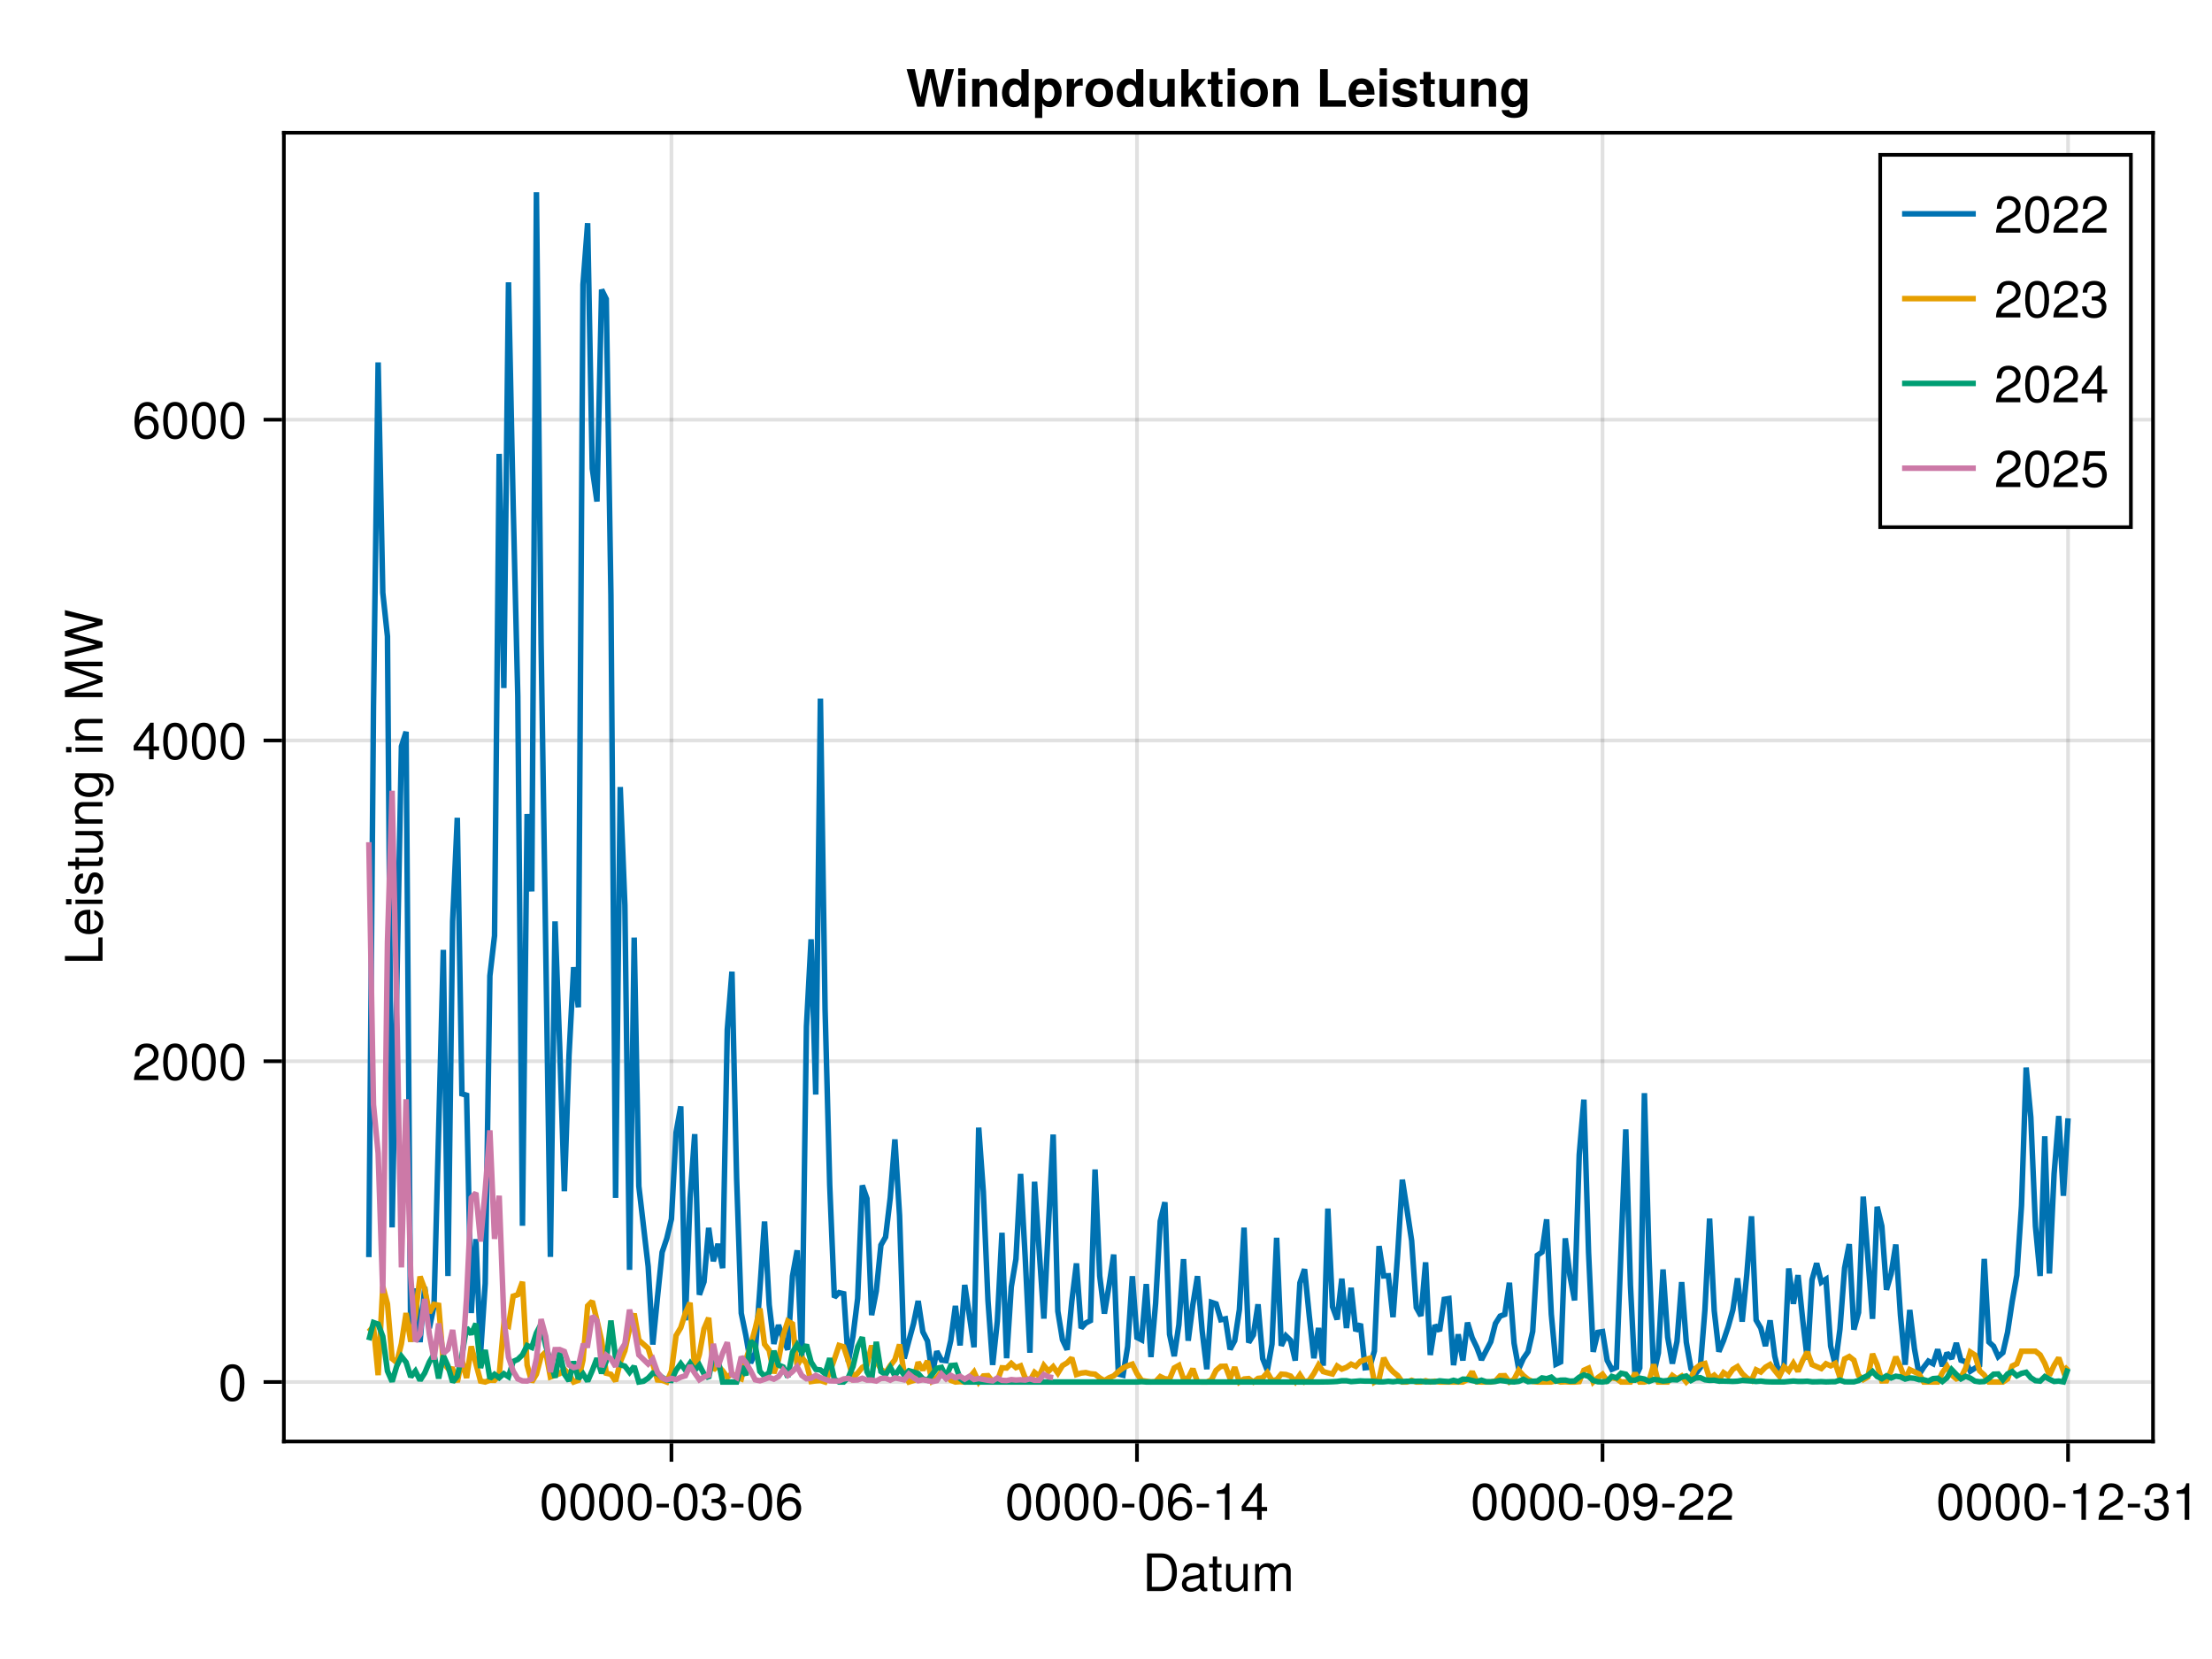 <?xml version="1.0" encoding="UTF-8"?>
<svg xmlns="http://www.w3.org/2000/svg" xmlns:xlink="http://www.w3.org/1999/xlink" width="600" height="450" viewBox="0 0 600 450">
<defs>
<g>
<g id="glyph-0-0-aab2e13c">
<path d="M 9.344 -5.109 C 9.344 -1.938 7.75 0 5.188 0 C 5.188 0 1.25 0 1.25 0 C 1.25 0 1.25 -10.203 1.25 -10.203 C 1.25 -10.203 5.188 -10.203 5.188 -10.203 C 7.766 -10.203 9.344 -8.281 9.344 -5.109 Z M 8.031 -5.094 C 8.031 -7.703 6.969 -9.062 4.953 -9.062 C 4.953 -9.062 2.547 -9.062 2.547 -9.062 C 2.547 -9.062 2.547 -1.141 2.547 -1.141 C 2.547 -1.141 4.953 -1.141 4.953 -1.141 C 6.969 -1.141 8.031 -2.516 8.031 -5.094 Z M 8.031 -5.094 "/>
</g>
<g id="glyph-0-1-aab2e13c">
<path d="M 7.484 -0.031 C 7.109 0.062 6.938 0.094 6.688 0.094 C 6.125 0.094 5.609 -0.312 5.484 -0.875 C 4.844 -0.188 3.938 0.203 3 0.203 C 1.516 0.203 0.594 -0.578 0.594 -1.906 C 0.594 -2.797 1.016 -3.453 1.875 -3.812 C 2.328 -3.984 2.578 -4.047 4.234 -4.25 C 5.156 -4.375 5.453 -4.578 5.453 -5.062 C 5.453 -5.062 5.453 -5.375 5.453 -5.375 C 5.453 -6.078 4.859 -6.469 3.812 -6.469 C 2.719 -6.469 2.188 -6.062 2.094 -5.172 C 2.094 -5.172 0.906 -5.172 0.906 -5.172 C 0.984 -6.859 2.078 -7.547 3.844 -7.547 C 5.656 -7.547 6.609 -6.844 6.609 -5.547 C 6.609 -5.547 6.609 -1.453 6.609 -1.453 C 6.609 -1.094 6.828 -0.875 7.234 -0.875 C 7.312 -0.875 7.359 -0.875 7.484 -0.906 C 7.484 -0.906 7.484 -0.031 7.484 -0.031 Z M 5.453 -2.531 C 5.453 -2.531 5.453 -3.625 5.453 -3.625 C 5.047 -3.438 4.797 -3.391 3.562 -3.219 C 2.328 -3.031 1.812 -2.703 1.812 -1.938 C 1.812 -1.141 2.344 -0.812 3.25 -0.812 C 4.375 -0.812 5.453 -1.484 5.453 -2.531 Z M 5.453 -2.531 "/>
</g>
<g id="glyph-0-2-aab2e13c">
<path d="M 3.562 0 C 3.156 0.062 2.891 0.094 2.609 0.094 C 1.688 0.094 1.188 -0.328 1.188 -1.062 C 1.188 -1.062 1.188 -6.391 1.188 -6.391 C 1.188 -6.391 0.203 -6.391 0.203 -6.391 C 0.203 -6.391 0.203 -7.344 0.203 -7.344 C 0.203 -7.344 1.188 -7.344 1.188 -7.344 C 1.188 -7.344 1.188 -9.359 1.188 -9.359 C 1.188 -9.359 2.359 -9.359 2.359 -9.359 C 2.359 -9.359 2.359 -7.344 2.359 -7.344 C 2.359 -7.344 3.562 -7.344 3.562 -7.344 C 3.562 -7.344 3.562 -6.391 3.562 -6.391 C 3.562 -6.391 2.359 -6.391 2.359 -6.391 C 2.359 -6.391 2.359 -1.578 2.359 -1.578 C 2.359 -1.062 2.484 -0.922 3 -0.922 C 3.219 -0.922 3.406 -0.938 3.562 -0.984 C 3.562 -0.984 3.562 0 3.562 0 Z M 3.562 0 "/>
</g>
<g id="glyph-0-3-aab2e13c">
<path d="M 6.75 0 C 6.75 0 5.703 0 5.703 0 C 5.703 0 5.703 -1.141 5.703 -1.141 C 5.016 -0.172 4.328 0.203 3.25 0.203 C 1.812 0.203 0.906 -0.578 0.906 -1.797 C 0.906 -1.797 0.906 -7.344 0.906 -7.344 C 0.906 -7.344 2.078 -7.344 2.078 -7.344 C 2.078 -7.344 2.078 -2.25 2.078 -2.25 C 2.078 -1.375 2.656 -0.812 3.578 -0.812 C 4.797 -0.812 5.594 -1.797 5.594 -3.297 C 5.594 -3.297 5.594 -7.344 5.594 -7.344 C 5.594 -7.344 6.75 -7.344 6.75 -7.344 C 6.75 -7.344 6.75 0 6.75 0 Z M 6.75 0 "/>
</g>
<g id="glyph-1-0-aab2e13c">
<path d="M 10.641 0 C 10.641 0 9.484 0 9.484 0 C 9.484 0 9.484 -5.047 9.484 -5.047 C 9.484 -5.984 8.984 -6.531 8.141 -6.531 C 7.188 -6.531 6.391 -5.672 6.391 -4.609 C 6.391 -4.609 6.391 0 6.391 0 C 6.391 0 5.234 0 5.234 0 C 5.234 0 5.234 -5.047 5.234 -5.047 C 5.234 -5.984 4.75 -6.531 3.875 -6.531 C 2.922 -6.531 2.156 -5.672 2.156 -4.609 C 2.156 -4.609 2.156 0 2.156 0 C 2.156 0 1 0 1 0 C 1 0 1 -7.344 1 -7.344 C 1 -7.344 2.062 -7.344 2.062 -7.344 C 2.062 -7.344 2.062 -6.297 2.062 -6.297 C 2.688 -7.188 3.328 -7.547 4.312 -7.547 C 5.266 -7.547 5.859 -7.203 6.281 -6.422 C 6.969 -7.25 7.562 -7.547 8.547 -7.547 C 9.906 -7.547 10.641 -6.812 10.641 -5.5 C 10.641 -5.5 10.641 0 10.641 0 Z M 10.641 0 "/>
</g>
<g id="glyph-2-0-aab2e13c">
<path d="M 7.094 -4.781 C 7.094 -1.516 5.953 0.203 3.844 0.203 C 1.719 0.203 0.609 -1.516 0.609 -4.859 C 0.609 -8.188 1.703 -9.922 3.844 -9.922 C 6 -9.922 7.094 -8.219 7.094 -4.781 Z M 5.844 -4.891 C 5.844 -7.547 5.188 -8.828 3.844 -8.828 C 2.516 -8.828 1.859 -7.562 1.859 -4.844 C 1.859 -2.125 2.516 -0.812 3.828 -0.812 C 5.188 -0.812 5.844 -2.078 5.844 -4.891 Z M 5.844 -4.891 "/>
</g>
<g id="glyph-2-1-aab2e13c">
<path d="M 3.969 -3.359 C 3.969 -3.359 0.641 -3.359 0.641 -3.359 C 0.641 -3.359 0.641 -4.375 0.641 -4.375 C 0.641 -4.375 3.969 -4.375 3.969 -4.375 C 3.969 -4.375 3.969 -3.359 3.969 -3.359 Z M 3.969 -3.359 "/>
</g>
<g id="glyph-2-2-aab2e13c">
<path d="M 7.188 -3.078 C 7.188 -1.141 5.828 0.203 3.938 0.203 C 1.672 0.203 0.609 -1.422 0.609 -4.516 C 0.609 -7.984 1.844 -9.922 4.156 -9.922 C 5.672 -9.922 6.734 -8.953 6.969 -7.344 C 6.969 -7.344 5.734 -7.344 5.734 -7.344 C 5.547 -8.281 4.938 -8.828 4.078 -8.828 C 2.656 -8.828 1.875 -7.484 1.859 -5.062 C 2.391 -5.797 3.156 -6.172 4.141 -6.172 C 5.922 -6.172 7.188 -4.922 7.188 -3.078 Z M 5.922 -2.984 C 5.922 -4.312 5.188 -5.078 3.984 -5.078 C 2.766 -5.078 1.938 -4.281 1.938 -3.047 C 1.938 -1.781 2.797 -0.875 3.953 -0.875 C 5.078 -0.875 5.922 -1.734 5.922 -2.984 Z M 5.922 -2.984 "/>
</g>
<g id="glyph-2-3-aab2e13c">
<path d="M 4.859 0 C 4.859 0 3.625 0 3.625 0 C 3.625 0 3.625 -7.062 3.625 -7.062 C 3.625 -7.062 1.422 -7.062 1.422 -7.062 C 1.422 -7.062 1.422 -7.953 1.422 -7.953 C 3.328 -8.188 3.609 -8.406 4.047 -9.922 C 4.047 -9.922 4.859 -9.922 4.859 -9.922 C 4.859 -9.922 4.859 0 4.859 0 Z M 4.859 0 "/>
</g>
<g id="glyph-2-4-aab2e13c">
<path d="M 7.125 -5.188 C 7.125 -1.766 5.875 0.203 3.562 0.203 C 2.047 0.203 0.984 -0.75 0.734 -2.375 C 0.734 -2.375 1.969 -2.375 1.969 -2.375 C 2.172 -1.422 2.766 -0.875 3.641 -0.875 C 5.047 -0.875 5.844 -2.219 5.859 -4.641 C 5.203 -3.875 4.516 -3.547 3.578 -3.547 C 1.797 -3.547 0.531 -4.781 0.531 -6.641 C 0.531 -8.578 1.891 -9.922 3.781 -9.922 C 6.047 -9.922 7.125 -8.297 7.125 -5.188 Z M 5.781 -6.656 C 5.781 -7.953 4.906 -8.844 3.766 -8.844 C 2.625 -8.844 1.797 -8 1.797 -6.734 C 1.797 -5.406 2.531 -4.641 3.719 -4.641 C 4.922 -4.641 5.781 -5.453 5.781 -6.656 Z M 5.781 -6.656 "/>
</g>
<g id="glyph-2-5-aab2e13c">
<path d="M 7.156 -7.016 C 7.156 -5.797 6.438 -4.766 5.047 -4.016 C 5.047 -4.016 3.656 -3.266 3.656 -3.266 C 2.438 -2.547 1.984 -2.031 1.859 -1.219 C 1.859 -1.219 7.078 -1.219 7.078 -1.219 C 7.078 -1.219 7.078 0 7.078 0 C 7.078 0 0.469 0 0.469 0 C 0.594 -2.188 1.188 -3.125 3.266 -4.297 C 3.266 -4.297 4.547 -5.031 4.547 -5.031 C 5.438 -5.531 5.891 -6.203 5.891 -6.984 C 5.891 -8.047 5.047 -8.844 3.938 -8.844 C 2.719 -8.844 2.031 -8.141 1.938 -6.484 C 1.938 -6.484 0.703 -6.484 0.703 -6.484 C 0.766 -8.891 1.953 -9.922 3.969 -9.922 C 5.859 -9.922 7.156 -8.688 7.156 -7.016 Z M 7.156 -7.016 "/>
</g>
<g id="glyph-3-0-aab2e13c">
<path d="M 7.094 -4.781 C 7.094 -1.516 5.953 0.203 3.844 0.203 C 1.719 0.203 0.609 -1.516 0.609 -4.859 C 0.609 -8.188 1.703 -9.922 3.844 -9.922 C 6 -9.922 7.094 -8.219 7.094 -4.781 Z M 5.844 -4.891 C 5.844 -7.547 5.188 -8.828 3.844 -8.828 C 2.516 -8.828 1.859 -7.562 1.859 -4.844 C 1.859 -2.125 2.516 -0.812 3.828 -0.812 C 5.188 -0.812 5.844 -2.078 5.844 -4.891 Z M 5.844 -4.891 "/>
</g>
<g id="glyph-3-1-aab2e13c">
<path d="M 7.188 -3.078 C 7.188 -1.141 5.828 0.203 3.938 0.203 C 1.672 0.203 0.609 -1.422 0.609 -4.516 C 0.609 -7.984 1.844 -9.922 4.156 -9.922 C 5.672 -9.922 6.734 -8.953 6.969 -7.344 C 6.969 -7.344 5.734 -7.344 5.734 -7.344 C 5.547 -8.281 4.938 -8.828 4.078 -8.828 C 2.656 -8.828 1.875 -7.484 1.859 -5.062 C 2.391 -5.797 3.156 -6.172 4.141 -6.172 C 5.922 -6.172 7.188 -4.922 7.188 -3.078 Z M 5.922 -2.984 C 5.922 -4.312 5.188 -5.078 3.984 -5.078 C 2.766 -5.078 1.938 -4.281 1.938 -3.047 C 1.938 -1.781 2.797 -0.875 3.953 -0.875 C 5.078 -0.875 5.922 -1.734 5.922 -2.984 Z M 5.922 -2.984 "/>
</g>
<g id="glyph-4-0-aab2e13c">
<path d="M 7.094 -4.781 C 7.094 -1.516 5.953 0.203 3.844 0.203 C 1.719 0.203 0.609 -1.516 0.609 -4.859 C 0.609 -8.188 1.703 -9.922 3.844 -9.922 C 6 -9.922 7.094 -8.219 7.094 -4.781 Z M 5.844 -4.891 C 5.844 -7.547 5.188 -8.828 3.844 -8.828 C 2.516 -8.828 1.859 -7.562 1.859 -4.844 C 1.859 -2.125 2.516 -0.812 3.828 -0.812 C 5.188 -0.812 5.844 -2.078 5.844 -4.891 Z M 5.844 -4.891 "/>
</g>
<g id="glyph-4-1-aab2e13c">
<path d="M 7.078 -2.891 C 7.078 -1.016 5.766 0.203 3.719 0.203 C 1.688 0.203 0.609 -0.781 0.453 -3 C 0.453 -3 1.688 -3 1.688 -3 C 1.766 -1.547 2.422 -0.875 3.766 -0.875 C 5.047 -0.875 5.828 -1.625 5.828 -2.875 C 5.828 -3.969 5.125 -4.625 3.766 -4.625 C 3.766 -4.625 3.094 -4.625 3.094 -4.625 C 3.094 -4.625 3.094 -5.656 3.094 -5.656 C 5.062 -5.656 5.531 -6.094 5.531 -7.156 C 5.531 -8.203 4.875 -8.844 3.781 -8.844 C 2.516 -8.844 1.922 -8.188 1.891 -6.719 C 1.891 -6.719 0.656 -6.719 0.656 -6.719 C 0.703 -8.828 1.766 -9.922 3.766 -9.922 C 5.656 -9.922 6.797 -8.906 6.797 -7.203 C 6.797 -6.203 6.328 -5.562 5.406 -5.188 C 6.594 -4.781 7.078 -4.094 7.078 -2.891 Z M 7.078 -2.891 "/>
</g>
<g id="glyph-4-2-aab2e13c">
<path d="M 3.969 -3.359 C 3.969 -3.359 0.641 -3.359 0.641 -3.359 C 0.641 -3.359 0.641 -4.375 0.641 -4.375 C 0.641 -4.375 3.969 -4.375 3.969 -4.375 C 3.969 -4.375 3.969 -3.359 3.969 -3.359 Z M 3.969 -3.359 "/>
</g>
<g id="glyph-5-0-aab2e13c">
<path d="M 7.094 -4.781 C 7.094 -1.516 5.953 0.203 3.844 0.203 C 1.719 0.203 0.609 -1.516 0.609 -4.859 C 0.609 -8.188 1.703 -9.922 3.844 -9.922 C 6 -9.922 7.094 -8.219 7.094 -4.781 Z M 5.844 -4.891 C 5.844 -7.547 5.188 -8.828 3.844 -8.828 C 2.516 -8.828 1.859 -7.562 1.859 -4.844 C 1.859 -2.125 2.516 -0.812 3.828 -0.812 C 5.188 -0.812 5.844 -2.078 5.844 -4.891 Z M 5.844 -4.891 "/>
</g>
<g id="glyph-5-1-aab2e13c">
<path d="M 3.969 -3.359 C 3.969 -3.359 0.641 -3.359 0.641 -3.359 C 0.641 -3.359 0.641 -4.375 0.641 -4.375 C 0.641 -4.375 3.969 -4.375 3.969 -4.375 C 3.969 -4.375 3.969 -3.359 3.969 -3.359 Z M 3.969 -3.359 "/>
</g>
<g id="glyph-6-0-aab2e13c">
<path d="M 7.094 -4.781 C 7.094 -1.516 5.953 0.203 3.844 0.203 C 1.719 0.203 0.609 -1.516 0.609 -4.859 C 0.609 -8.188 1.703 -9.922 3.844 -9.922 C 6 -9.922 7.094 -8.219 7.094 -4.781 Z M 5.844 -4.891 C 5.844 -7.547 5.188 -8.828 3.844 -8.828 C 2.516 -8.828 1.859 -7.562 1.859 -4.844 C 1.859 -2.125 2.516 -0.812 3.828 -0.812 C 5.188 -0.812 5.844 -2.078 5.844 -4.891 Z M 5.844 -4.891 "/>
</g>
<g id="glyph-6-1-aab2e13c">
<path d="M 7.281 -2.375 C 7.281 -2.375 5.812 -2.375 5.812 -2.375 C 5.812 -2.375 5.812 0 5.812 0 C 5.812 0 4.578 0 4.578 0 C 4.578 0 4.578 -2.375 4.578 -2.375 C 4.578 -2.375 0.391 -2.375 0.391 -2.375 C 0.391 -2.375 0.391 -3.688 0.391 -3.688 C 0.391 -3.688 4.906 -9.922 4.906 -9.922 C 4.906 -9.922 5.812 -9.922 5.812 -9.922 C 5.812 -9.922 5.812 -3.484 5.812 -3.484 C 5.812 -3.484 7.281 -3.484 7.281 -3.484 C 7.281 -3.484 7.281 -2.375 7.281 -2.375 Z M 4.578 -3.484 C 4.578 -3.484 4.578 -7.828 4.578 -7.828 C 4.578 -7.828 1.469 -3.484 1.469 -3.484 C 1.469 -3.484 4.578 -3.484 4.578 -3.484 Z M 4.578 -3.484 "/>
</g>
<g id="glyph-7-0-aab2e13c">
<path d="M 7.094 -4.781 C 7.094 -1.516 5.953 0.203 3.844 0.203 C 1.719 0.203 0.609 -1.516 0.609 -4.859 C 0.609 -8.188 1.703 -9.922 3.844 -9.922 C 6 -9.922 7.094 -8.219 7.094 -4.781 Z M 5.844 -4.891 C 5.844 -7.547 5.188 -8.828 3.844 -8.828 C 2.516 -8.828 1.859 -7.562 1.859 -4.844 C 1.859 -2.125 2.516 -0.812 3.828 -0.812 C 5.188 -0.812 5.844 -2.078 5.844 -4.891 Z M 5.844 -4.891 "/>
</g>
<g id="glyph-7-1-aab2e13c">
<path d="M 3.969 -3.359 C 3.969 -3.359 0.641 -3.359 0.641 -3.359 C 0.641 -3.359 0.641 -4.375 0.641 -4.375 C 0.641 -4.375 3.969 -4.375 3.969 -4.375 C 3.969 -4.375 3.969 -3.359 3.969 -3.359 Z M 3.969 -3.359 "/>
</g>
<g id="glyph-7-2-aab2e13c">
<path d="M 7.078 -2.891 C 7.078 -1.016 5.766 0.203 3.719 0.203 C 1.688 0.203 0.609 -0.781 0.453 -3 C 0.453 -3 1.688 -3 1.688 -3 C 1.766 -1.547 2.422 -0.875 3.766 -0.875 C 5.047 -0.875 5.828 -1.625 5.828 -2.875 C 5.828 -3.969 5.125 -4.625 3.766 -4.625 C 3.766 -4.625 3.094 -4.625 3.094 -4.625 C 3.094 -4.625 3.094 -5.656 3.094 -5.656 C 5.062 -5.656 5.531 -6.094 5.531 -7.156 C 5.531 -8.203 4.875 -8.844 3.781 -8.844 C 2.516 -8.844 1.922 -8.188 1.891 -6.719 C 1.891 -6.719 0.656 -6.719 0.656 -6.719 C 0.703 -8.828 1.766 -9.922 3.766 -9.922 C 5.656 -9.922 6.797 -8.906 6.797 -7.203 C 6.797 -6.203 6.328 -5.562 5.406 -5.188 C 6.594 -4.781 7.078 -4.094 7.078 -2.891 Z M 7.078 -2.891 "/>
</g>
<g id="glyph-8-0-aab2e13c">
<path d="M 4.859 0 C 4.859 0 3.625 0 3.625 0 C 3.625 0 3.625 -7.062 3.625 -7.062 C 3.625 -7.062 1.422 -7.062 1.422 -7.062 C 1.422 -7.062 1.422 -7.953 1.422 -7.953 C 3.328 -8.188 3.609 -8.406 4.047 -9.922 C 4.047 -9.922 4.859 -9.922 4.859 -9.922 C 4.859 -9.922 4.859 0 4.859 0 Z M 4.859 0 "/>
</g>
<g id="glyph-9-0-aab2e13c">
<path d="M 0 -7.469 C 0 -7.469 0 -1.125 0 -1.125 C 0 -1.125 -10.203 -1.125 -10.203 -1.125 C -10.203 -1.125 -10.203 -2.422 -10.203 -2.422 C -10.203 -2.422 -1.141 -2.422 -1.141 -2.422 C -1.141 -2.422 -1.141 -7.469 -1.141 -7.469 C -1.141 -7.469 0 -7.469 0 -7.469 Z M 0 -7.469 "/>
</g>
<g id="glyph-10-0-aab2e13c">
<path d="M -3.328 -7.188 C -3.328 -7.188 -3.328 -1.781 -3.328 -1.781 C -1.656 -1.812 -0.875 -2.719 -0.875 -3.938 C -0.875 -4.875 -1.266 -5.531 -2.219 -5.859 C -2.219 -5.859 -2.219 -7.031 -2.219 -7.031 C -0.734 -6.734 0.203 -5.578 0.203 -3.891 C 0.203 -1.828 -1.219 -0.562 -3.625 -0.562 C -6.031 -0.562 -7.547 -1.875 -7.547 -3.922 C -7.547 -5.297 -6.812 -6.406 -5.609 -6.891 C -5.062 -7.094 -4.391 -7.188 -3.328 -7.188 Z M -4.375 -5.938 C -5.516 -5.938 -6.469 -5.047 -6.469 -3.906 C -6.469 -2.734 -5.594 -1.906 -4.281 -1.812 C -4.281 -1.812 -4.281 -5.922 -4.281 -5.922 C -4.312 -5.938 -4.375 -5.938 -4.375 -5.938 Z M -4.375 -5.938 "/>
</g>
<g id="glyph-11-0-aab2e13c">
<path d="M 0 -2.141 C 0 -2.141 0 -0.984 0 -0.984 C 0 -0.984 -7.344 -0.984 -7.344 -0.984 C -7.344 -0.984 -7.344 -2.141 -7.344 -2.141 C -7.344 -2.141 0 -2.141 0 -2.141 Z M -8.438 -2.297 C -8.438 -2.297 -8.438 -0.844 -8.438 -0.844 C -8.438 -0.844 -9.891 -0.844 -9.891 -0.844 C -9.891 -0.844 -9.891 -2.297 -9.891 -2.297 C -9.891 -2.297 -8.438 -2.297 -8.438 -2.297 Z M -8.438 -2.297 "/>
</g>
<g id="glyph-12-0-aab2e13c">
<path d="M -2.062 -6.422 C -0.641 -6.422 0.203 -5.25 0.203 -3.406 C 0.203 -1.484 -0.547 -0.531 -2.234 -0.469 C -2.234 -0.469 -2.234 -1.703 -2.234 -1.703 C -1.125 -1.859 -0.875 -2.453 -0.875 -3.5 C -0.875 -4.516 -1.281 -5.203 -1.953 -5.203 C -2.484 -5.203 -2.734 -4.891 -2.922 -4.078 C -2.922 -4.078 -3.188 -2.984 -3.188 -2.984 C -3.609 -1.25 -4.156 -0.656 -5.312 -0.656 C -6.656 -0.656 -7.547 -1.766 -7.547 -3.469 C -7.547 -5.172 -6.734 -6.125 -5.297 -6.125 C -5.297 -6.125 -5.297 -4.906 -5.297 -4.906 C -6.062 -4.875 -6.469 -4.375 -6.469 -3.438 C -6.469 -2.484 -6.031 -1.875 -5.359 -1.875 C -4.844 -1.875 -4.531 -2.281 -4.312 -3.234 C -4.312 -3.234 -4.047 -4.359 -4.047 -4.359 C -3.703 -5.812 -3.156 -6.422 -2.062 -6.422 Z M -2.062 -6.422 "/>
</g>
<g id="glyph-13-0-aab2e13c">
<path d="M 0 -3.562 C 0.062 -3.156 0.094 -2.891 0.094 -2.609 C 0.094 -1.688 -0.328 -1.188 -1.062 -1.188 C -1.062 -1.188 -6.391 -1.188 -6.391 -1.188 C -6.391 -1.188 -6.391 -0.203 -6.391 -0.203 C -6.391 -0.203 -7.344 -0.203 -7.344 -0.203 C -7.344 -0.203 -7.344 -1.188 -7.344 -1.188 C -7.344 -1.188 -9.359 -1.188 -9.359 -1.188 C -9.359 -1.188 -9.359 -2.359 -9.359 -2.359 C -9.359 -2.359 -7.344 -2.359 -7.344 -2.359 C -7.344 -2.359 -7.344 -3.562 -7.344 -3.562 C -7.344 -3.562 -6.391 -3.562 -6.391 -3.562 C -6.391 -3.562 -6.391 -2.359 -6.391 -2.359 C -6.391 -2.359 -1.578 -2.359 -1.578 -2.359 C -1.062 -2.359 -0.922 -2.484 -0.922 -3 C -0.922 -3.219 -0.938 -3.406 -0.984 -3.562 C -0.984 -3.562 0 -3.562 0 -3.562 Z M 0 -3.562 "/>
</g>
<g id="glyph-14-0-aab2e13c">
<path d="M 0 -6.75 C 0 -6.75 0 -5.703 0 -5.703 C 0 -5.703 -1.141 -5.703 -1.141 -5.703 C -0.172 -5.016 0.203 -4.328 0.203 -3.25 C 0.203 -1.812 -0.578 -0.906 -1.797 -0.906 C -1.797 -0.906 -7.344 -0.906 -7.344 -0.906 C -7.344 -0.906 -7.344 -2.078 -7.344 -2.078 C -7.344 -2.078 -2.25 -2.078 -2.25 -2.078 C -1.375 -2.078 -0.812 -2.656 -0.812 -3.578 C -0.812 -4.797 -1.797 -5.594 -3.297 -5.594 C -3.297 -5.594 -7.344 -5.594 -7.344 -5.594 C -7.344 -5.594 -7.344 -6.75 -7.344 -6.75 C -7.344 -6.75 0 -6.75 0 -6.75 Z M 0 -6.75 "/>
</g>
<g id="glyph-15-0-aab2e13c">
<path d="M 0 -6.812 C 0 -6.812 0 -5.656 0 -5.656 C 0 -5.656 -5.078 -5.656 -5.078 -5.656 C -5.969 -5.656 -6.531 -5.062 -6.531 -4.141 C -6.531 -2.953 -5.547 -2.141 -4.047 -2.141 C -4.047 -2.141 0 -2.141 0 -2.141 C 0 -2.141 0 -0.984 0 -0.984 C 0 -0.984 -7.344 -0.984 -7.344 -0.984 C -7.344 -0.984 -7.344 -2.062 -7.344 -2.062 C -7.344 -2.062 -6.109 -2.062 -6.109 -2.062 C -7.125 -2.703 -7.547 -3.406 -7.547 -4.5 C -7.547 -5.906 -6.766 -6.812 -5.547 -6.812 C -5.547 -6.812 0 -6.812 0 -6.812 Z M 0 -6.812 "/>
</g>
<g id="glyph-16-0-aab2e13c">
<path d="M -1.203 -6.844 C 2.031 -6.844 3.047 -5.859 3.047 -3.562 C 3.047 -1.844 2.219 -0.766 0.844 -0.641 C 0.844 -0.641 0.844 -1.828 0.844 -1.828 C 1.734 -1.969 2.078 -2.688 2.078 -3.609 C 2.078 -4.969 1.328 -5.766 -0.609 -5.766 C -0.609 -5.766 -1.109 -5.766 -1.109 -5.766 C -0.188 -5 0.203 -4.359 0.203 -3.438 C 0.203 -1.703 -1.281 -0.406 -3.594 -0.406 C -5.984 -0.406 -7.547 -1.672 -7.547 -3.531 C -7.547 -4.469 -7.141 -5.188 -6.266 -5.766 C -6.266 -5.766 -7.344 -5.766 -7.344 -5.766 C -7.344 -5.766 -7.344 -6.844 -7.344 -6.844 C -7.344 -6.844 -1.203 -6.844 -1.203 -6.844 Z M -3.625 -5.656 C -5.406 -5.656 -6.469 -4.906 -6.469 -3.656 C -6.469 -2.406 -5.438 -1.625 -3.672 -1.625 C -1.891 -1.625 -0.875 -2.391 -0.875 -3.672 C -0.875 -4.906 -1.875 -5.656 -3.625 -5.656 Z M -3.625 -5.656 "/>
</g>
<g id="glyph-17-0-aab2e13c">
</g>
<g id="glyph-18-0-aab2e13c">
<path d="M 0 -2.141 C 0 -2.141 0 -0.984 0 -0.984 C 0 -0.984 -7.344 -0.984 -7.344 -0.984 C -7.344 -0.984 -7.344 -2.141 -7.344 -2.141 C -7.344 -2.141 0 -2.141 0 -2.141 Z M -8.438 -2.297 C -8.438 -2.297 -8.438 -0.844 -8.438 -0.844 C -8.438 -0.844 -9.891 -0.844 -9.891 -0.844 C -9.891 -0.844 -9.891 -2.297 -9.891 -2.297 C -9.891 -2.297 -8.438 -2.297 -8.438 -2.297 Z M -8.438 -2.297 "/>
</g>
<g id="glyph-18-1-aab2e13c">
<path d="M 0 -6.812 C 0 -6.812 0 -5.656 0 -5.656 C 0 -5.656 -5.078 -5.656 -5.078 -5.656 C -5.969 -5.656 -6.531 -5.062 -6.531 -4.141 C -6.531 -2.953 -5.547 -2.141 -4.047 -2.141 C -4.047 -2.141 0 -2.141 0 -2.141 C 0 -2.141 0 -0.984 0 -0.984 C 0 -0.984 -7.344 -0.984 -7.344 -0.984 C -7.344 -0.984 -7.344 -2.062 -7.344 -2.062 C -7.344 -2.062 -6.109 -2.062 -6.109 -2.062 C -7.125 -2.703 -7.547 -3.406 -7.547 -4.5 C -7.547 -5.906 -6.766 -6.812 -5.547 -6.812 C -5.547 -6.812 0 -6.812 0 -6.812 Z M 0 -6.812 "/>
</g>
<g id="glyph-19-0-aab2e13c">
</g>
<g id="glyph-20-0-aab2e13c">
<path d="M 0 -10.656 C 0 -10.656 0 -9.422 0 -9.422 C 0 -9.422 -8.547 -9.422 -8.547 -9.422 C -8.547 -9.422 0 -6.547 0 -6.547 C 0 -6.547 0 -5.188 0 -5.188 C 0 -5.188 -8.547 -2.281 -8.547 -2.281 C -8.547 -2.281 0 -2.281 0 -2.281 C 0 -2.281 0 -1.047 0 -1.047 C 0 -1.047 -10.203 -1.047 -10.203 -1.047 C -10.203 -1.047 -10.203 -2.859 -10.203 -2.859 C -10.203 -2.859 -1.312 -5.875 -1.312 -5.875 C -1.312 -5.875 -10.203 -8.844 -10.203 -8.844 C -10.203 -8.844 -10.203 -10.656 -10.203 -10.656 C -10.203 -10.656 0 -10.656 0 -10.656 Z M 0 -10.656 "/>
</g>
<g id="glyph-21-0-aab2e13c">
<path d="M -10.203 -13 C -10.203 -13 0 -10.422 0 -10.422 C 0 -10.422 0 -8.984 0 -8.984 C 0 -8.984 -8.391 -6.641 -8.391 -6.641 C -8.391 -6.641 0 -4.359 0 -4.359 C 0 -4.359 0 -2.922 0 -2.922 C 0 -2.922 -10.203 -0.312 -10.203 -0.312 C -10.203 -0.312 -10.203 -1.766 -10.203 -1.766 C -10.203 -1.766 -1.922 -3.688 -1.922 -3.688 C -1.922 -3.688 -10.203 -5.953 -10.203 -5.953 C -10.203 -5.953 -10.203 -7.344 -10.203 -7.344 C -10.203 -7.344 -1.922 -9.672 -1.922 -9.672 C -1.922 -9.672 -10.203 -11.547 -10.203 -11.547 C -10.203 -11.547 -10.203 -13 -10.203 -13 Z M -10.203 -13 "/>
</g>
<g id="glyph-22-0-aab2e13c">
<path d="M 7.094 -4.781 C 7.094 -1.516 5.953 0.203 3.844 0.203 C 1.719 0.203 0.609 -1.516 0.609 -4.859 C 0.609 -8.188 1.703 -9.922 3.844 -9.922 C 6 -9.922 7.094 -8.219 7.094 -4.781 Z M 5.844 -4.891 C 5.844 -7.547 5.188 -8.828 3.844 -8.828 C 2.516 -8.828 1.859 -7.562 1.859 -4.844 C 1.859 -2.125 2.516 -0.812 3.828 -0.812 C 5.188 -0.812 5.844 -2.078 5.844 -4.891 Z M 5.844 -4.891 "/>
</g>
<g id="glyph-23-0-aab2e13c">
<path d="M 7.156 -7.016 C 7.156 -5.797 6.438 -4.766 5.047 -4.016 C 5.047 -4.016 3.656 -3.266 3.656 -3.266 C 2.438 -2.547 1.984 -2.031 1.859 -1.219 C 1.859 -1.219 7.078 -1.219 7.078 -1.219 C 7.078 -1.219 7.078 0 7.078 0 C 7.078 0 0.469 0 0.469 0 C 0.594 -2.188 1.188 -3.125 3.266 -4.297 C 3.266 -4.297 4.547 -5.031 4.547 -5.031 C 5.438 -5.531 5.891 -6.203 5.891 -6.984 C 5.891 -8.047 5.047 -8.844 3.938 -8.844 C 2.719 -8.844 2.031 -8.141 1.938 -6.484 C 1.938 -6.484 0.703 -6.484 0.703 -6.484 C 0.766 -8.891 1.953 -9.922 3.969 -9.922 C 5.859 -9.922 7.156 -8.688 7.156 -7.016 Z M 7.156 -7.016 "/>
</g>
<g id="glyph-23-1-aab2e13c">
<path d="M 7.094 -4.781 C 7.094 -1.516 5.953 0.203 3.844 0.203 C 1.719 0.203 0.609 -1.516 0.609 -4.859 C 0.609 -8.188 1.703 -9.922 3.844 -9.922 C 6 -9.922 7.094 -8.219 7.094 -4.781 Z M 5.844 -4.891 C 5.844 -7.547 5.188 -8.828 3.844 -8.828 C 2.516 -8.828 1.859 -7.562 1.859 -4.844 C 1.859 -2.125 2.516 -0.812 3.828 -0.812 C 5.188 -0.812 5.844 -2.078 5.844 -4.891 Z M 5.844 -4.891 "/>
</g>
<g id="glyph-23-2-aab2e13c">
<path d="M 7.281 -2.375 C 7.281 -2.375 5.812 -2.375 5.812 -2.375 C 5.812 -2.375 5.812 0 5.812 0 C 5.812 0 4.578 0 4.578 0 C 4.578 0 4.578 -2.375 4.578 -2.375 C 4.578 -2.375 0.391 -2.375 0.391 -2.375 C 0.391 -2.375 0.391 -3.688 0.391 -3.688 C 0.391 -3.688 4.906 -9.922 4.906 -9.922 C 4.906 -9.922 5.812 -9.922 5.812 -9.922 C 5.812 -9.922 5.812 -3.484 5.812 -3.484 C 5.812 -3.484 7.281 -3.484 7.281 -3.484 C 7.281 -3.484 7.281 -2.375 7.281 -2.375 Z M 4.578 -3.484 C 4.578 -3.484 4.578 -7.828 4.578 -7.828 C 4.578 -7.828 1.469 -3.484 1.469 -3.484 C 1.469 -3.484 4.578 -3.484 4.578 -3.484 Z M 4.578 -3.484 "/>
</g>
<g id="glyph-23-3-aab2e13c">
<path d="M 7.188 -3.078 C 7.188 -1.141 5.828 0.203 3.938 0.203 C 1.672 0.203 0.609 -1.422 0.609 -4.516 C 0.609 -7.984 1.844 -9.922 4.156 -9.922 C 5.672 -9.922 6.734 -8.953 6.969 -7.344 C 6.969 -7.344 5.734 -7.344 5.734 -7.344 C 5.547 -8.281 4.938 -8.828 4.078 -8.828 C 2.656 -8.828 1.875 -7.484 1.859 -5.062 C 2.391 -5.797 3.156 -6.172 4.141 -6.172 C 5.922 -6.172 7.188 -4.922 7.188 -3.078 Z M 5.922 -2.984 C 5.922 -4.312 5.188 -5.078 3.984 -5.078 C 2.766 -5.078 1.938 -4.281 1.938 -3.047 C 1.938 -1.781 2.797 -0.875 3.953 -0.875 C 5.078 -0.875 5.922 -1.734 5.922 -2.984 Z M 5.922 -2.984 "/>
</g>
<g id="glyph-24-0-aab2e13c">
<path d="M 7.094 -4.781 C 7.094 -1.516 5.953 0.203 3.844 0.203 C 1.719 0.203 0.609 -1.516 0.609 -4.859 C 0.609 -8.188 1.703 -9.922 3.844 -9.922 C 6 -9.922 7.094 -8.219 7.094 -4.781 Z M 5.844 -4.891 C 5.844 -7.547 5.188 -8.828 3.844 -8.828 C 2.516 -8.828 1.859 -7.562 1.859 -4.844 C 1.859 -2.125 2.516 -0.812 3.828 -0.812 C 5.188 -0.812 5.844 -2.078 5.844 -4.891 Z M 5.844 -4.891 "/>
</g>
<g id="glyph-25-0-aab2e13c">
<path d="M 13.047 -10.203 C 13.047 -10.203 10.219 0 10.219 0 C 10.219 0 8.328 0 8.328 0 C 8.328 0 6.625 -7.969 6.625 -7.969 C 6.625 -7.969 4.953 0 4.953 0 C 4.953 0 3.062 0 3.062 0 C 3.062 0 0.188 -10.203 0.188 -10.203 C 0.188 -10.203 2.406 -10.203 2.406 -10.203 C 2.406 -10.203 3.984 -2.562 3.984 -2.562 C 3.984 -2.562 5.578 -10.203 5.578 -10.203 C 5.578 -10.203 7.641 -10.203 7.641 -10.203 C 7.641 -10.203 9.297 -2.547 9.297 -2.547 C 9.297 -2.547 10.828 -10.203 10.828 -10.203 C 10.828 -10.203 13.047 -10.203 13.047 -10.203 Z M 13.047 -10.203 "/>
</g>
<g id="glyph-25-1-aab2e13c">
<path d="M 2.891 0 C 2.891 0 0.938 0 0.938 0 C 0.938 0 0.938 -7.562 0.938 -7.562 C 0.938 -7.562 2.891 -7.562 2.891 -7.562 C 2.891 -7.562 2.891 0 2.891 0 Z M 2.922 -8.469 C 2.922 -8.469 0.969 -8.469 0.969 -8.469 C 0.969 -8.469 0.969 -10.438 0.969 -10.438 C 0.969 -10.438 2.922 -10.438 2.922 -10.438 C 2.922 -10.438 2.922 -8.469 2.922 -8.469 Z M 2.922 -8.469 "/>
</g>
<g id="glyph-25-2-aab2e13c">
<path d="M 7.641 0 C 7.641 0 5.688 0 5.688 0 C 5.688 0 5.688 -4.656 5.688 -4.656 C 5.688 -5.562 5.266 -6.016 4.422 -6.016 C 3.469 -6.016 2.844 -5.438 2.844 -4.531 C 2.844 -4.531 2.844 0 2.844 0 C 2.844 0 0.875 0 0.875 0 C 0.875 0 0.875 -7.562 0.875 -7.562 C 0.875 -7.562 2.844 -7.562 2.844 -7.562 C 2.844 -7.562 2.844 -6.469 2.844 -6.469 C 3.406 -7.312 4.094 -7.688 5.109 -7.688 C 6.719 -7.688 7.641 -6.734 7.641 -5.062 C 7.641 -5.062 7.641 0 7.641 0 Z M 7.641 0 "/>
</g>
<g id="glyph-25-3-aab2e13c">
<path d="M 7.625 0 C 7.625 0 5.672 0 5.672 0 C 5.672 0 5.672 -0.875 5.672 -0.875 C 5.188 -0.219 4.516 0.125 3.578 0.125 C 1.578 0.125 0.406 -1.625 0.406 -3.766 C 0.406 -6.047 1.781 -7.688 3.578 -7.688 C 4.516 -7.688 5.188 -7.344 5.672 -6.578 C 5.672 -6.578 5.672 -10.203 5.672 -10.203 C 5.672 -10.203 7.625 -10.203 7.625 -10.203 C 7.625 -10.203 7.625 0 7.625 0 Z M 5.672 -3.734 C 5.672 -5.188 5.016 -6.047 4.016 -6.047 C 3.031 -6.047 2.359 -5.172 2.359 -3.766 C 2.359 -2.375 3.031 -1.516 4.016 -1.516 C 5 -1.516 5.672 -2.359 5.672 -3.734 Z M 5.672 -3.734 "/>
</g>
<g id="glyph-25-4-aab2e13c">
<path d="M 4.219 0 C 3.859 0.016 3.516 0.062 3.078 0.062 C 1.797 0.062 1.156 -0.438 1.156 -1.625 C 1.156 -1.625 1.156 -6.109 1.156 -6.109 C 1.156 -6.109 0.203 -6.109 0.203 -6.109 C 0.203 -6.109 0.203 -7.406 0.203 -7.406 C 0.203 -7.406 1.156 -7.406 1.156 -7.406 C 1.156 -7.406 1.156 -9.438 1.156 -9.438 C 1.156 -9.438 3.125 -9.438 3.125 -9.438 C 3.125 -9.438 3.125 -7.406 3.125 -7.406 C 3.125 -7.406 4.219 -7.406 4.219 -7.406 C 4.219 -7.406 4.219 -6.109 4.219 -6.109 C 4.219 -6.109 3.125 -6.109 3.125 -6.109 C 3.125 -6.109 3.125 -2.156 3.125 -2.156 C 3.125 -1.484 3.25 -1.328 3.766 -1.328 C 3.906 -1.328 4.016 -1.344 4.219 -1.375 C 4.219 -1.375 4.219 0 4.219 0 Z M 4.219 0 "/>
</g>
<g id="glyph-25-5-aab2e13c">
<path d="M 7.969 -3.719 C 7.969 -1.297 6.531 0.125 4.234 0.125 C 1.906 0.125 0.484 -1.281 0.484 -3.781 C 0.484 -6.266 1.906 -7.688 4.219 -7.688 C 6.578 -7.688 7.969 -6.281 7.969 -3.719 Z M 6 -3.75 C 6 -5.234 5.312 -6.109 4.234 -6.109 C 3.156 -6.109 2.453 -5.219 2.453 -3.781 C 2.453 -2.344 3.156 -1.453 4.234 -1.453 C 5.281 -1.453 6 -2.344 6 -3.75 Z M 6 -3.75 "/>
</g>
<g id="glyph-25-6-aab2e13c">
</g>
<g id="glyph-25-7-aab2e13c">
<path d="M 7.344 -3.5 C 7.344 -3.5 7.344 -3.266 7.344 -3.266 C 7.344 -3.266 2.266 -3.266 2.266 -3.266 C 2.328 -1.797 2.906 -1.375 3.844 -1.375 C 4.547 -1.375 5.172 -1.578 5.328 -2.125 C 5.328 -2.125 7.266 -2.125 7.266 -2.125 C 6.828 -0.641 5.453 0.125 3.766 0.125 C 1.625 0.125 0.312 -1.266 0.312 -3.688 C 0.312 -6.219 1.641 -7.688 3.812 -7.688 C 6.031 -7.688 7.344 -6.109 7.344 -3.5 Z M 5.312 -4.562 C 5.203 -5.641 4.625 -6.188 3.781 -6.188 C 2.906 -6.188 2.422 -5.609 2.297 -4.562 C 2.297 -4.562 5.312 -4.562 5.312 -4.562 Z M 5.312 -4.562 "/>
</g>
<g id="glyph-25-8-aab2e13c">
<path d="M 7.281 -2.234 C 7.281 -0.719 6.109 0.125 3.969 0.125 C 1.688 0.125 0.469 -0.734 0.406 -2.391 C 0.406 -2.391 2.328 -2.391 2.328 -2.391 C 2.484 -1.578 2.969 -1.406 3.859 -1.406 C 4.781 -1.406 5.312 -1.594 5.312 -2.062 C 5.312 -2.266 5.156 -2.422 4.656 -2.578 C 4.656 -2.578 2.328 -3.297 2.328 -3.297 C 0.922 -3.734 0.672 -4.234 0.672 -5.172 C 0.672 -6.719 1.859 -7.688 3.781 -7.688 C 5.812 -7.688 7.047 -6.719 7.062 -5.125 C 7.062 -5.125 5.188 -5.125 5.188 -5.125 C 5.172 -5.812 4.703 -6.141 3.766 -6.141 C 3.078 -6.141 2.625 -5.859 2.625 -5.453 C 2.625 -5.141 2.766 -5.016 3.312 -4.859 C 3.312 -4.859 5.797 -4.141 5.797 -4.141 C 6.797 -3.844 7.281 -3.203 7.281 -2.344 C 7.281 -2.344 7.281 -2.234 7.281 -2.234 Z M 7.281 -2.234 "/>
</g>
<g id="glyph-25-9-aab2e13c">
<path d="M 7.578 0 C 7.578 0 5.609 0 5.609 0 C 5.609 0 5.609 -1 5.609 -1 C 5.047 -0.25 4.375 0.125 3.344 0.125 C 1.734 0.125 0.812 -0.828 0.812 -2.484 C 0.812 -2.484 0.812 -7.562 0.812 -7.562 C 0.812 -7.562 2.766 -7.562 2.766 -7.562 C 2.766 -7.562 2.766 -2.891 2.766 -2.891 C 2.766 -1.984 3.188 -1.547 4.031 -1.547 C 4.984 -1.547 5.609 -2.125 5.609 -3.031 C 5.609 -3.031 5.609 -7.562 5.609 -7.562 C 5.609 -7.562 7.578 -7.562 7.578 -7.562 C 7.578 -7.562 7.578 0 7.578 0 Z M 7.578 0 "/>
</g>
<g id="glyph-26-0-aab2e13c">
<path d="M 8.031 -3.781 C 8.031 -1.484 6.688 0.125 4.875 0.125 C 3.922 0.125 3.25 -0.172 2.766 -1.016 C 2.766 -1.016 2.766 3.047 2.766 3.047 C 2.766 3.047 0.812 3.047 0.812 3.047 C 0.812 3.047 0.812 -7.562 0.812 -7.562 C 0.812 -7.562 2.766 -7.562 2.766 -7.562 C 2.766 -7.562 2.766 -6.438 2.766 -6.438 C 3.25 -7.281 3.922 -7.688 4.875 -7.688 C 6.844 -7.688 8.031 -6.016 8.031 -3.781 Z M 6.078 -3.75 C 6.078 -5.188 5.422 -6.047 4.422 -6.047 C 3.438 -6.047 2.766 -5.188 2.766 -3.781 C 2.766 -2.359 3.438 -1.516 4.422 -1.516 C 5.391 -1.516 6.078 -2.375 6.078 -3.75 Z M 6.078 -3.75 "/>
</g>
<g id="glyph-26-1-aab2e13c">
<path d="M 5.188 -5.688 C 4.906 -5.719 4.781 -5.734 4.562 -5.734 C 3.422 -5.734 2.844 -5.172 2.844 -4.016 C 2.844 -4.016 2.844 0 2.844 0 C 2.844 0 0.875 0 0.875 0 C 0.875 0 0.875 -7.562 0.875 -7.562 C 0.875 -7.562 2.844 -7.562 2.844 -7.562 C 2.844 -7.562 2.844 -6.078 2.844 -6.078 C 3.266 -7.094 4.047 -7.688 4.938 -7.688 C 5 -7.688 5.062 -7.688 5.188 -7.672 C 5.188 -7.672 5.188 -5.688 5.188 -5.688 Z M 5.188 -5.688 "/>
</g>
<g id="glyph-26-2-aab2e13c">
<path d="M 7.578 0 C 7.578 0 5.609 0 5.609 0 C 5.609 0 5.609 -1 5.609 -1 C 5.047 -0.25 4.375 0.125 3.344 0.125 C 1.734 0.125 0.812 -0.828 0.812 -2.484 C 0.812 -2.484 0.812 -7.562 0.812 -7.562 C 0.812 -7.562 2.766 -7.562 2.766 -7.562 C 2.766 -7.562 2.766 -2.891 2.766 -2.891 C 2.766 -1.984 3.188 -1.547 4.031 -1.547 C 4.984 -1.547 5.609 -2.125 5.609 -3.031 C 5.609 -3.031 5.609 -7.562 5.609 -7.562 C 5.609 -7.562 7.578 -7.562 7.578 -7.562 C 7.578 -7.562 7.578 0 7.578 0 Z M 7.578 0 "/>
</g>
<g id="glyph-26-3-aab2e13c">
<path d="M 7.578 0.25 C 7.578 2.031 6.266 3.047 3.969 3.047 C 1.906 3.047 0.656 2.141 0.625 0.906 C 0.625 0.906 2.656 0.906 2.656 0.906 C 2.812 1.484 3.297 1.797 4.047 1.797 C 5.031 1.797 5.719 1.156 5.719 0.25 C 5.719 0.25 5.719 -0.875 5.719 -0.875 C 4.984 -0.141 4.453 0.125 3.562 0.125 C 1.703 0.125 0.469 -1.344 0.469 -3.703 C 0.469 -6.031 1.812 -7.688 3.609 -7.688 C 4.484 -7.688 5.125 -7.297 5.719 -6.391 C 5.719 -6.391 5.719 -7.562 5.719 -7.562 C 5.719 -7.562 7.578 -7.562 7.578 -7.562 C 7.578 -7.562 7.578 0.25 7.578 0.25 Z M 5.734 -3.719 C 5.734 -5.125 5.016 -6.047 4.031 -6.047 C 3.078 -6.047 2.438 -5.156 2.438 -3.719 C 2.438 -2.359 3.078 -1.516 4 -1.516 C 5.031 -1.516 5.734 -2.359 5.734 -3.719 Z M 5.734 -3.719 "/>
</g>
<g id="glyph-27-0-aab2e13c">
<path d="M 7.969 -3.719 C 7.969 -1.297 6.531 0.125 4.234 0.125 C 1.906 0.125 0.484 -1.281 0.484 -3.781 C 0.484 -6.266 1.906 -7.688 4.219 -7.688 C 6.578 -7.688 7.969 -6.281 7.969 -3.719 Z M 6 -3.75 C 6 -5.234 5.312 -6.109 4.234 -6.109 C 3.156 -6.109 2.453 -5.219 2.453 -3.781 C 2.453 -2.344 3.156 -1.453 4.234 -1.453 C 5.281 -1.453 6 -2.344 6 -3.75 Z M 6 -3.75 "/>
</g>
<g id="glyph-27-1-aab2e13c">
<path d="M 7.672 0 C 7.672 0 5.375 0 5.375 0 C 5.375 0 3.562 -3.328 3.562 -3.328 C 3.562 -3.328 2.781 -2.484 2.781 -2.484 C 2.781 -2.484 2.781 0 2.781 0 C 2.781 0 0.828 0 0.828 0 C 0.828 0 0.828 -10.203 0.828 -10.203 C 0.828 -10.203 2.781 -10.203 2.781 -10.203 C 2.781 -10.203 2.781 -4.625 2.781 -4.625 C 2.781 -4.625 5.266 -7.562 5.266 -7.562 C 5.266 -7.562 7.484 -7.562 7.484 -7.562 C 7.484 -7.562 4.906 -4.703 4.906 -4.703 C 4.906 -4.703 7.672 0 7.672 0 Z M 7.672 0 "/>
</g>
<g id="glyph-27-2-aab2e13c">
<path d="M 8.109 0 C 8.109 0 1.125 0 1.125 0 C 1.125 0 1.125 -10.203 1.125 -10.203 C 1.125 -10.203 3.219 -10.203 3.219 -10.203 C 3.219 -10.203 3.219 -1.75 3.219 -1.75 C 3.219 -1.75 8.109 -1.75 8.109 -1.75 C 8.109 -1.75 8.109 0 8.109 0 Z M 8.109 0 "/>
</g>
<g id="glyph-28-0-aab2e13c">
<path d="M 7.156 -7.016 C 7.156 -5.797 6.438 -4.766 5.047 -4.016 C 5.047 -4.016 3.656 -3.266 3.656 -3.266 C 2.438 -2.547 1.984 -2.031 1.859 -1.219 C 1.859 -1.219 7.078 -1.219 7.078 -1.219 C 7.078 -1.219 7.078 0 7.078 0 C 7.078 0 0.469 0 0.469 0 C 0.594 -2.188 1.188 -3.125 3.266 -4.297 C 3.266 -4.297 4.547 -5.031 4.547 -5.031 C 5.438 -5.531 5.891 -6.203 5.891 -6.984 C 5.891 -8.047 5.047 -8.844 3.938 -8.844 C 2.719 -8.844 2.031 -8.141 1.938 -6.484 C 1.938 -6.484 0.703 -6.484 0.703 -6.484 C 0.766 -8.891 1.953 -9.922 3.969 -9.922 C 5.859 -9.922 7.156 -8.688 7.156 -7.016 Z M 7.156 -7.016 "/>
</g>
<g id="glyph-28-1-aab2e13c">
<path d="M 7.094 -4.781 C 7.094 -1.516 5.953 0.203 3.844 0.203 C 1.719 0.203 0.609 -1.516 0.609 -4.859 C 0.609 -8.188 1.703 -9.922 3.844 -9.922 C 6 -9.922 7.094 -8.219 7.094 -4.781 Z M 5.844 -4.891 C 5.844 -7.547 5.188 -8.828 3.844 -8.828 C 2.516 -8.828 1.859 -7.562 1.859 -4.844 C 1.859 -2.125 2.516 -0.812 3.828 -0.812 C 5.188 -0.812 5.844 -2.078 5.844 -4.891 Z M 5.844 -4.891 "/>
</g>
<g id="glyph-29-0-aab2e13c">
<path d="M 7.156 -7.016 C 7.156 -5.797 6.438 -4.766 5.047 -4.016 C 5.047 -4.016 3.656 -3.266 3.656 -3.266 C 2.438 -2.547 1.984 -2.031 1.859 -1.219 C 1.859 -1.219 7.078 -1.219 7.078 -1.219 C 7.078 -1.219 7.078 0 7.078 0 C 7.078 0 0.469 0 0.469 0 C 0.594 -2.188 1.188 -3.125 3.266 -4.297 C 3.266 -4.297 4.547 -5.031 4.547 -5.031 C 5.438 -5.531 5.891 -6.203 5.891 -6.984 C 5.891 -8.047 5.047 -8.844 3.938 -8.844 C 2.719 -8.844 2.031 -8.141 1.938 -6.484 C 1.938 -6.484 0.703 -6.484 0.703 -6.484 C 0.766 -8.891 1.953 -9.922 3.969 -9.922 C 5.859 -9.922 7.156 -8.688 7.156 -7.016 Z M 7.156 -7.016 "/>
</g>
<g id="glyph-29-1-aab2e13c">
<path d="M 7.094 -4.781 C 7.094 -1.516 5.953 0.203 3.844 0.203 C 1.719 0.203 0.609 -1.516 0.609 -4.859 C 0.609 -8.188 1.703 -9.922 3.844 -9.922 C 6 -9.922 7.094 -8.219 7.094 -4.781 Z M 5.844 -4.891 C 5.844 -7.547 5.188 -8.828 3.844 -8.828 C 2.516 -8.828 1.859 -7.562 1.859 -4.844 C 1.859 -2.125 2.516 -0.812 3.828 -0.812 C 5.188 -0.812 5.844 -2.078 5.844 -4.891 Z M 5.844 -4.891 "/>
</g>
<g id="glyph-29-2-aab2e13c">
<path d="M 7.078 -2.891 C 7.078 -1.016 5.766 0.203 3.719 0.203 C 1.688 0.203 0.609 -0.781 0.453 -3 C 0.453 -3 1.688 -3 1.688 -3 C 1.766 -1.547 2.422 -0.875 3.766 -0.875 C 5.047 -0.875 5.828 -1.625 5.828 -2.875 C 5.828 -3.969 5.125 -4.625 3.766 -4.625 C 3.766 -4.625 3.094 -4.625 3.094 -4.625 C 3.094 -4.625 3.094 -5.656 3.094 -5.656 C 5.062 -5.656 5.531 -6.094 5.531 -7.156 C 5.531 -8.203 4.875 -8.844 3.781 -8.844 C 2.516 -8.844 1.922 -8.188 1.891 -6.719 C 1.891 -6.719 0.656 -6.719 0.656 -6.719 C 0.703 -8.828 1.766 -9.922 3.766 -9.922 C 5.656 -9.922 6.797 -8.906 6.797 -7.203 C 6.797 -6.203 6.328 -5.562 5.406 -5.188 C 6.594 -4.781 7.078 -4.094 7.078 -2.891 Z M 7.078 -2.891 "/>
</g>
<g id="glyph-30-0-aab2e13c">
<path d="M 7.156 -7.016 C 7.156 -5.797 6.438 -4.766 5.047 -4.016 C 5.047 -4.016 3.656 -3.266 3.656 -3.266 C 2.438 -2.547 1.984 -2.031 1.859 -1.219 C 1.859 -1.219 7.078 -1.219 7.078 -1.219 C 7.078 -1.219 7.078 0 7.078 0 C 7.078 0 0.469 0 0.469 0 C 0.594 -2.188 1.188 -3.125 3.266 -4.297 C 3.266 -4.297 4.547 -5.031 4.547 -5.031 C 5.438 -5.531 5.891 -6.203 5.891 -6.984 C 5.891 -8.047 5.047 -8.844 3.938 -8.844 C 2.719 -8.844 2.031 -8.141 1.938 -6.484 C 1.938 -6.484 0.703 -6.484 0.703 -6.484 C 0.766 -8.891 1.953 -9.922 3.969 -9.922 C 5.859 -9.922 7.156 -8.688 7.156 -7.016 Z M 7.156 -7.016 "/>
</g>
<g id="glyph-30-1-aab2e13c">
<path d="M 7.094 -4.781 C 7.094 -1.516 5.953 0.203 3.844 0.203 C 1.719 0.203 0.609 -1.516 0.609 -4.859 C 0.609 -8.188 1.703 -9.922 3.844 -9.922 C 6 -9.922 7.094 -8.219 7.094 -4.781 Z M 5.844 -4.891 C 5.844 -7.547 5.188 -8.828 3.844 -8.828 C 2.516 -8.828 1.859 -7.562 1.859 -4.844 C 1.859 -2.125 2.516 -0.812 3.828 -0.812 C 5.188 -0.812 5.844 -2.078 5.844 -4.891 Z M 5.844 -4.891 "/>
</g>
<g id="glyph-30-2-aab2e13c">
<path d="M 7.281 -2.375 C 7.281 -2.375 5.812 -2.375 5.812 -2.375 C 5.812 -2.375 5.812 0 5.812 0 C 5.812 0 4.578 0 4.578 0 C 4.578 0 4.578 -2.375 4.578 -2.375 C 4.578 -2.375 0.391 -2.375 0.391 -2.375 C 0.391 -2.375 0.391 -3.688 0.391 -3.688 C 0.391 -3.688 4.906 -9.922 4.906 -9.922 C 4.906 -9.922 5.812 -9.922 5.812 -9.922 C 5.812 -9.922 5.812 -3.484 5.812 -3.484 C 5.812 -3.484 7.281 -3.484 7.281 -3.484 C 7.281 -3.484 7.281 -2.375 7.281 -2.375 Z M 4.578 -3.484 C 4.578 -3.484 4.578 -7.828 4.578 -7.828 C 4.578 -7.828 1.469 -3.484 1.469 -3.484 C 1.469 -3.484 4.578 -3.484 4.578 -3.484 Z M 4.578 -3.484 "/>
</g>
<g id="glyph-31-0-aab2e13c">
<path d="M 7.156 -7.016 C 7.156 -5.797 6.438 -4.766 5.047 -4.016 C 5.047 -4.016 3.656 -3.266 3.656 -3.266 C 2.438 -2.547 1.984 -2.031 1.859 -1.219 C 1.859 -1.219 7.078 -1.219 7.078 -1.219 C 7.078 -1.219 7.078 0 7.078 0 C 7.078 0 0.469 0 0.469 0 C 0.594 -2.188 1.188 -3.125 3.266 -4.297 C 3.266 -4.297 4.547 -5.031 4.547 -5.031 C 5.438 -5.531 5.891 -6.203 5.891 -6.984 C 5.891 -8.047 5.047 -8.844 3.938 -8.844 C 2.719 -8.844 2.031 -8.141 1.938 -6.484 C 1.938 -6.484 0.703 -6.484 0.703 -6.484 C 0.766 -8.891 1.953 -9.922 3.969 -9.922 C 5.859 -9.922 7.156 -8.688 7.156 -7.016 Z M 7.156 -7.016 "/>
</g>
<g id="glyph-31-1-aab2e13c">
<path d="M 7.094 -4.781 C 7.094 -1.516 5.953 0.203 3.844 0.203 C 1.719 0.203 0.609 -1.516 0.609 -4.859 C 0.609 -8.188 1.703 -9.922 3.844 -9.922 C 6 -9.922 7.094 -8.219 7.094 -4.781 Z M 5.844 -4.891 C 5.844 -7.547 5.188 -8.828 3.844 -8.828 C 2.516 -8.828 1.859 -7.562 1.859 -4.844 C 1.859 -2.125 2.516 -0.812 3.828 -0.812 C 5.188 -0.812 5.844 -2.078 5.844 -4.891 Z M 5.844 -4.891 "/>
</g>
<g id="glyph-31-2-aab2e13c">
<path d="M 7.188 -3.297 C 7.188 -1.188 5.781 0.203 3.781 0.203 C 2.016 0.203 0.891 -0.578 0.484 -2.547 C 0.484 -2.547 1.719 -2.547 1.719 -2.547 C 2.016 -1.422 2.672 -0.875 3.75 -0.875 C 5.094 -0.875 5.922 -1.688 5.922 -3.125 C 5.922 -4.594 5.078 -5.453 3.75 -5.453 C 2.984 -5.453 2.5 -5.203 1.938 -4.516 C 1.938 -4.516 0.797 -4.516 0.797 -4.516 C 0.797 -4.516 1.547 -9.719 1.547 -9.719 C 1.547 -9.719 6.656 -9.719 6.656 -9.719 C 6.656 -9.719 6.656 -8.5 6.656 -8.5 C 6.656 -8.5 2.531 -8.5 2.531 -8.5 C 2.531 -8.5 2.141 -5.938 2.141 -5.938 C 2.719 -6.359 3.281 -6.531 3.969 -6.531 C 5.875 -6.531 7.188 -5.25 7.188 -3.297 Z M 7.188 -3.297 "/>
</g>
</g>
</defs>
<rect x="-60" y="-45" width="720" height="540" fill="rgb(100%, 100%, 100%)" fill-opacity="1"/>
<path fill-rule="nonzero" fill="rgb(100%, 100%, 100%)" fill-opacity="1" d="M 77 391 L 584 391 L 584 36 L 77 36 Z M 77 391 "/>
<path fill="none" stroke-width="1" stroke-linecap="butt" stroke-linejoin="miter" stroke="rgb(0%, 0%, 0%)" stroke-opacity="0.12" stroke-miterlimit="1.155" d="M 182.125 391 L 182.125 36 "/>
<path fill="none" stroke-width="1" stroke-linecap="butt" stroke-linejoin="miter" stroke="rgb(0%, 0%, 0%)" stroke-opacity="0.12" stroke-miterlimit="1.155" d="M 308.402 391 L 308.402 36 "/>
<path fill="none" stroke-width="1" stroke-linecap="butt" stroke-linejoin="miter" stroke="rgb(0%, 0%, 0%)" stroke-opacity="0.12" stroke-miterlimit="1.155" d="M 434.68 391 L 434.68 36 "/>
<path fill="none" stroke-width="1" stroke-linecap="butt" stroke-linejoin="miter" stroke="rgb(0%, 0%, 0%)" stroke-opacity="0.12" stroke-miterlimit="1.155" d="M 560.953 391 L 560.953 36 "/>
<path fill="none" stroke-width="1" stroke-linecap="butt" stroke-linejoin="miter" stroke="rgb(0%, 0%, 0%)" stroke-opacity="0.12" stroke-miterlimit="1.155" d="M 77 374.863 L 584 374.863 "/>
<path fill="none" stroke-width="1" stroke-linecap="butt" stroke-linejoin="miter" stroke="rgb(0%, 0%, 0%)" stroke-opacity="0.12" stroke-miterlimit="1.155" d="M 77 287.855 L 584 287.855 "/>
<path fill="none" stroke-width="1" stroke-linecap="butt" stroke-linejoin="miter" stroke="rgb(0%, 0%, 0%)" stroke-opacity="0.12" stroke-miterlimit="1.155" d="M 77 200.848 L 584 200.848 "/>
<path fill="none" stroke-width="1" stroke-linecap="butt" stroke-linejoin="miter" stroke="rgb(0%, 0%, 0%)" stroke-opacity="0.12" stroke-miterlimit="1.155" d="M 77 113.84 L 584 113.84 "/>
<g fill="rgb(0%, 0%, 0%)" fill-opacity="1">
<use xlink:href="#glyph-0-0-aab2e13c" x="309.885" y="431.568"/>
</g>
<g fill="rgb(0%, 0%, 0%)" fill-opacity="1">
<use xlink:href="#glyph-0-1-aab2e13c" x="319.993" y="431.568"/>
</g>
<g fill="rgb(0%, 0%, 0%)" fill-opacity="1">
<use xlink:href="#glyph-0-2-aab2e13c" x="327.777" y="431.568"/>
</g>
<g fill="rgb(0%, 0%, 0%)" fill-opacity="1">
<use xlink:href="#glyph-0-3-aab2e13c" x="331.669" y="431.568"/>
</g>
<g fill="rgb(0%, 0%, 0%)" fill-opacity="1">
<use xlink:href="#glyph-1-0-aab2e13c" x="339.453" y="431.568"/>
</g>
<g fill="rgb(0%, 0%, 0%)" fill-opacity="1">
<use xlink:href="#glyph-2-0-aab2e13c" x="146.327" y="412.258"/>
</g>
<g fill="rgb(0%, 0%, 0%)" fill-opacity="1">
<use xlink:href="#glyph-3-0-aab2e13c" x="154.111" y="412.258"/>
</g>
<g fill="rgb(0%, 0%, 0%)" fill-opacity="1">
<use xlink:href="#glyph-3-0-aab2e13c" x="161.895" y="412.258"/>
</g>
<g fill="rgb(0%, 0%, 0%)" fill-opacity="1">
<use xlink:href="#glyph-2-0-aab2e13c" x="169.679" y="412.258"/>
</g>
<g fill="rgb(0%, 0%, 0%)" fill-opacity="1">
<use xlink:href="#glyph-2-1-aab2e13c" x="177.463" y="412.258"/>
</g>
<g fill="rgb(0%, 0%, 0%)" fill-opacity="1">
<use xlink:href="#glyph-4-0-aab2e13c" x="182.125" y="412.258"/>
</g>
<g fill="rgb(0%, 0%, 0%)" fill-opacity="1">
<use xlink:href="#glyph-4-1-aab2e13c" x="189.909" y="412.258"/>
</g>
<g fill="rgb(0%, 0%, 0%)" fill-opacity="1">
<use xlink:href="#glyph-4-2-aab2e13c" x="197.693" y="412.258"/>
</g>
<g fill="rgb(0%, 0%, 0%)" fill-opacity="1">
<use xlink:href="#glyph-3-0-aab2e13c" x="202.355" y="412.258"/>
</g>
<g fill="rgb(0%, 0%, 0%)" fill-opacity="1">
<use xlink:href="#glyph-3-1-aab2e13c" x="210.139" y="412.258"/>
</g>
<g fill="rgb(0%, 0%, 0%)" fill-opacity="1">
<use xlink:href="#glyph-2-0-aab2e13c" x="272.604" y="412.258"/>
</g>
<g fill="rgb(0%, 0%, 0%)" fill-opacity="1">
<use xlink:href="#glyph-2-0-aab2e13c" x="280.388" y="412.258"/>
</g>
<g fill="rgb(0%, 0%, 0%)" fill-opacity="1">
<use xlink:href="#glyph-5-0-aab2e13c" x="288.172" y="412.258"/>
</g>
<g fill="rgb(0%, 0%, 0%)" fill-opacity="1">
<use xlink:href="#glyph-6-0-aab2e13c" x="295.956" y="412.258"/>
</g>
<g fill="rgb(0%, 0%, 0%)" fill-opacity="1">
<use xlink:href="#glyph-2-1-aab2e13c" x="303.74" y="412.258"/>
</g>
<g fill="rgb(0%, 0%, 0%)" fill-opacity="1">
<use xlink:href="#glyph-2-0-aab2e13c" x="308.402" y="412.258"/>
</g>
<g fill="rgb(0%, 0%, 0%)" fill-opacity="1">
<use xlink:href="#glyph-2-2-aab2e13c" x="316.186" y="412.258"/>
</g>
<g fill="rgb(0%, 0%, 0%)" fill-opacity="1">
<use xlink:href="#glyph-2-1-aab2e13c" x="323.97" y="412.258"/>
</g>
<g fill="rgb(0%, 0%, 0%)" fill-opacity="1">
<use xlink:href="#glyph-2-3-aab2e13c" x="328.632" y="412.258"/>
</g>
<g fill="rgb(0%, 0%, 0%)" fill-opacity="1">
<use xlink:href="#glyph-6-1-aab2e13c" x="336.416" y="412.258"/>
</g>
<g fill="rgb(0%, 0%, 0%)" fill-opacity="1">
<use xlink:href="#glyph-2-0-aab2e13c" x="398.88" y="412.258"/>
</g>
<g fill="rgb(0%, 0%, 0%)" fill-opacity="1">
<use xlink:href="#glyph-2-0-aab2e13c" x="406.664" y="412.258"/>
</g>
<g fill="rgb(0%, 0%, 0%)" fill-opacity="1">
<use xlink:href="#glyph-2-0-aab2e13c" x="414.448" y="412.258"/>
</g>
<g fill="rgb(0%, 0%, 0%)" fill-opacity="1">
<use xlink:href="#glyph-6-0-aab2e13c" x="422.232" y="412.258"/>
</g>
<g fill="rgb(0%, 0%, 0%)" fill-opacity="1">
<use xlink:href="#glyph-5-1-aab2e13c" x="430.016" y="412.258"/>
</g>
<g fill="rgb(0%, 0%, 0%)" fill-opacity="1">
<use xlink:href="#glyph-2-0-aab2e13c" x="434.678" y="412.258"/>
</g>
<g fill="rgb(0%, 0%, 0%)" fill-opacity="1">
<use xlink:href="#glyph-2-4-aab2e13c" x="442.462" y="412.258"/>
</g>
<g fill="rgb(0%, 0%, 0%)" fill-opacity="1">
<use xlink:href="#glyph-5-1-aab2e13c" x="450.246" y="412.258"/>
</g>
<g fill="rgb(0%, 0%, 0%)" fill-opacity="1">
<use xlink:href="#glyph-2-5-aab2e13c" x="454.908" y="412.258"/>
</g>
<g fill="rgb(0%, 0%, 0%)" fill-opacity="1">
<use xlink:href="#glyph-2-5-aab2e13c" x="462.692" y="412.258"/>
</g>
<g fill="rgb(0%, 0%, 0%)" fill-opacity="1">
<use xlink:href="#glyph-2-0-aab2e13c" x="525.157" y="412.258"/>
</g>
<g fill="rgb(0%, 0%, 0%)" fill-opacity="1">
<use xlink:href="#glyph-7-0-aab2e13c" x="532.941" y="412.258"/>
</g>
<g fill="rgb(0%, 0%, 0%)" fill-opacity="1">
<use xlink:href="#glyph-2-0-aab2e13c" x="540.725" y="412.258"/>
</g>
<g fill="rgb(0%, 0%, 0%)" fill-opacity="1">
<use xlink:href="#glyph-2-0-aab2e13c" x="548.509" y="412.258"/>
</g>
<g fill="rgb(0%, 0%, 0%)" fill-opacity="1">
<use xlink:href="#glyph-7-1-aab2e13c" x="556.293" y="412.258"/>
</g>
<g fill="rgb(0%, 0%, 0%)" fill-opacity="1">
<use xlink:href="#glyph-2-3-aab2e13c" x="560.955" y="412.258"/>
</g>
<g fill="rgb(0%, 0%, 0%)" fill-opacity="1">
<use xlink:href="#glyph-2-5-aab2e13c" x="568.739" y="412.258"/>
</g>
<g fill="rgb(0%, 0%, 0%)" fill-opacity="1">
<use xlink:href="#glyph-2-1-aab2e13c" x="576.523" y="412.258"/>
</g>
<g fill="rgb(0%, 0%, 0%)" fill-opacity="1">
<use xlink:href="#glyph-7-2-aab2e13c" x="581.185" y="412.258"/>
</g>
<g fill="rgb(0%, 0%, 0%)" fill-opacity="1">
<use xlink:href="#glyph-8-0-aab2e13c" x="588.969" y="412.258"/>
</g>
<g fill="rgb(0%, 0%, 0%)" fill-opacity="1">
<use xlink:href="#glyph-9-0-aab2e13c" x="27.812" y="261.737"/>
</g>
<g fill="rgb(0%, 0%, 0%)" fill-opacity="1">
<use xlink:href="#glyph-10-0-aab2e13c" x="27.812" y="253.953"/>
</g>
<g fill="rgb(0%, 0%, 0%)" fill-opacity="1">
<use xlink:href="#glyph-11-0-aab2e13c" x="27.812" y="246.169"/>
</g>
<g fill="rgb(0%, 0%, 0%)" fill-opacity="1">
<use xlink:href="#glyph-12-0-aab2e13c" x="27.812" y="243.061"/>
</g>
<g fill="rgb(0%, 0%, 0%)" fill-opacity="1">
<use xlink:href="#glyph-13-0-aab2e13c" x="27.812" y="236.061"/>
</g>
<g fill="rgb(0%, 0%, 0%)" fill-opacity="1">
<use xlink:href="#glyph-14-0-aab2e13c" x="27.812" y="232.169"/>
</g>
<g fill="rgb(0%, 0%, 0%)" fill-opacity="1">
<use xlink:href="#glyph-15-0-aab2e13c" x="27.812" y="224.385"/>
</g>
<g fill="rgb(0%, 0%, 0%)" fill-opacity="1">
<use xlink:href="#glyph-16-0-aab2e13c" x="27.812" y="216.601"/>
</g>
<g fill="rgb(0%, 0%, 0%)" fill-opacity="1">
<use xlink:href="#glyph-17-0-aab2e13c" x="27.812" y="208.817"/>
</g>
<g fill="rgb(0%, 0%, 0%)" fill-opacity="1">
<use xlink:href="#glyph-18-0-aab2e13c" x="27.812" y="204.925"/>
</g>
<g fill="rgb(0%, 0%, 0%)" fill-opacity="1">
<use xlink:href="#glyph-18-1-aab2e13c" x="27.812" y="201.817"/>
</g>
<g fill="rgb(0%, 0%, 0%)" fill-opacity="1">
<use xlink:href="#glyph-19-0-aab2e13c" x="27.812" y="194.033"/>
</g>
<g fill="rgb(0%, 0%, 0%)" fill-opacity="1">
<use xlink:href="#glyph-20-0-aab2e13c" x="27.812" y="190.141"/>
</g>
<g fill="rgb(0%, 0%, 0%)" fill-opacity="1">
<use xlink:href="#glyph-21-0-aab2e13c" x="27.812" y="178.479"/>
</g>
<g fill="rgb(0%, 0%, 0%)" fill-opacity="1">
<use xlink:href="#glyph-22-0-aab2e13c" x="59.216" y="379.967"/>
</g>
<g fill="rgb(0%, 0%, 0%)" fill-opacity="1">
<use xlink:href="#glyph-23-0-aab2e13c" x="35.864" y="292.959"/>
</g>
<g fill="rgb(0%, 0%, 0%)" fill-opacity="1">
<use xlink:href="#glyph-23-1-aab2e13c" x="43.648" y="292.959"/>
</g>
<g fill="rgb(0%, 0%, 0%)" fill-opacity="1">
<use xlink:href="#glyph-24-0-aab2e13c" x="51.432" y="292.959"/>
</g>
<g fill="rgb(0%, 0%, 0%)" fill-opacity="1">
<use xlink:href="#glyph-22-0-aab2e13c" x="59.216" y="292.959"/>
</g>
<g fill="rgb(0%, 0%, 0%)" fill-opacity="1">
<use xlink:href="#glyph-23-2-aab2e13c" x="35.864" y="205.951"/>
</g>
<g fill="rgb(0%, 0%, 0%)" fill-opacity="1">
<use xlink:href="#glyph-23-1-aab2e13c" x="43.648" y="205.951"/>
</g>
<g fill="rgb(0%, 0%, 0%)" fill-opacity="1">
<use xlink:href="#glyph-24-0-aab2e13c" x="51.432" y="205.951"/>
</g>
<g fill="rgb(0%, 0%, 0%)" fill-opacity="1">
<use xlink:href="#glyph-22-0-aab2e13c" x="59.216" y="205.951"/>
</g>
<g fill="rgb(0%, 0%, 0%)" fill-opacity="1">
<use xlink:href="#glyph-23-3-aab2e13c" x="35.864" y="118.943"/>
</g>
<g fill="rgb(0%, 0%, 0%)" fill-opacity="1">
<use xlink:href="#glyph-23-1-aab2e13c" x="43.648" y="118.943"/>
</g>
<g fill="rgb(0%, 0%, 0%)" fill-opacity="1">
<use xlink:href="#glyph-24-0-aab2e13c" x="51.432" y="118.943"/>
</g>
<g fill="rgb(0%, 0%, 0%)" fill-opacity="1">
<use xlink:href="#glyph-22-0-aab2e13c" x="59.216" y="118.943"/>
</g>
<g fill="rgb(0%, 0%, 0%)" fill-opacity="1">
<use xlink:href="#glyph-25-0-aab2e13c" x="245.723" y="28.948"/>
</g>
<g fill="rgb(0%, 0%, 0%)" fill-opacity="1">
<use xlink:href="#glyph-25-1-aab2e13c" x="258.939" y="28.948"/>
</g>
<g fill="rgb(0%, 0%, 0%)" fill-opacity="1">
<use xlink:href="#glyph-25-2-aab2e13c" x="262.831" y="28.948"/>
</g>
<g fill="rgb(0%, 0%, 0%)" fill-opacity="1">
<use xlink:href="#glyph-25-3-aab2e13c" x="271.385" y="28.948"/>
</g>
<g fill="rgb(0%, 0%, 0%)" fill-opacity="1">
<use xlink:href="#glyph-26-0-aab2e13c" x="279.939" y="28.948"/>
</g>
<g fill="rgb(0%, 0%, 0%)" fill-opacity="1">
<use xlink:href="#glyph-26-1-aab2e13c" x="288.493" y="28.948"/>
</g>
<g fill="rgb(0%, 0%, 0%)" fill-opacity="1">
<use xlink:href="#glyph-27-0-aab2e13c" x="293.939" y="28.948"/>
</g>
<g fill="rgb(0%, 0%, 0%)" fill-opacity="1">
<use xlink:href="#glyph-25-3-aab2e13c" x="302.493" y="28.948"/>
</g>
<g fill="rgb(0%, 0%, 0%)" fill-opacity="1">
<use xlink:href="#glyph-26-2-aab2e13c" x="311.047" y="28.948"/>
</g>
<g fill="rgb(0%, 0%, 0%)" fill-opacity="1">
<use xlink:href="#glyph-27-1-aab2e13c" x="319.601" y="28.948"/>
</g>
<g fill="rgb(0%, 0%, 0%)" fill-opacity="1">
<use xlink:href="#glyph-25-4-aab2e13c" x="327.385" y="28.948"/>
</g>
<g fill="rgb(0%, 0%, 0%)" fill-opacity="1">
<use xlink:href="#glyph-25-1-aab2e13c" x="332.047" y="28.948"/>
</g>
<g fill="rgb(0%, 0%, 0%)" fill-opacity="1">
<use xlink:href="#glyph-25-5-aab2e13c" x="335.939" y="28.948"/>
</g>
<g fill="rgb(0%, 0%, 0%)" fill-opacity="1">
<use xlink:href="#glyph-25-2-aab2e13c" x="344.493" y="28.948"/>
</g>
<g fill="rgb(0%, 0%, 0%)" fill-opacity="1">
<use xlink:href="#glyph-25-6-aab2e13c" x="353.047" y="28.948"/>
</g>
<g fill="rgb(0%, 0%, 0%)" fill-opacity="1">
<use xlink:href="#glyph-27-2-aab2e13c" x="356.939" y="28.948"/>
</g>
<g fill="rgb(0%, 0%, 0%)" fill-opacity="1">
<use xlink:href="#glyph-25-7-aab2e13c" x="365.493" y="28.948"/>
</g>
<g fill="rgb(0%, 0%, 0%)" fill-opacity="1">
<use xlink:href="#glyph-25-1-aab2e13c" x="373.277" y="28.948"/>
</g>
<g fill="rgb(0%, 0%, 0%)" fill-opacity="1">
<use xlink:href="#glyph-25-8-aab2e13c" x="377.169" y="28.948"/>
</g>
<g fill="rgb(0%, 0%, 0%)" fill-opacity="1">
<use xlink:href="#glyph-25-4-aab2e13c" x="384.953" y="28.948"/>
</g>
<g fill="rgb(0%, 0%, 0%)" fill-opacity="1">
<use xlink:href="#glyph-25-9-aab2e13c" x="389.615" y="28.948"/>
</g>
<g fill="rgb(0%, 0%, 0%)" fill-opacity="1">
<use xlink:href="#glyph-25-2-aab2e13c" x="398.169" y="28.948"/>
</g>
<g fill="rgb(0%, 0%, 0%)" fill-opacity="1">
<use xlink:href="#glyph-26-3-aab2e13c" x="406.723" y="28.948"/>
</g>
<path fill="none" stroke-width="1.5" stroke-linecap="butt" stroke-linejoin="miter" stroke="rgb(0%, 44.706%, 69.804%)" stroke-opacity="1" stroke-miterlimit="2" d="M 100.047 340.996 L 101.309 191.668 L 102.57 98.301 L 103.832 160.742 L 105.098 172.633 L 106.359 332.934 L 107.621 267.836 L 108.887 202.465 L 110.148 198.492 L 111.41 363.926 L 112.672 349.508 L 113.938 364.043 L 115.199 349.105 L 116.461 360.262 L 117.723 354.25 L 118.988 306.574 L 120.25 257.645 L 121.512 346.117 L 122.773 249.906 L 124.039 221.82 L 125.301 296.707 L 126.562 297.086 L 127.828 356.164 L 129.09 336.105 L 130.352 367.164 L 131.613 348.16 L 132.879 264.719 L 134.141 253.812 L 135.402 123.109 L 136.664 186.625 L 137.93 76.578 L 139.191 136.758 L 140.453 188.891 L 141.715 332.496 L 142.98 220.801 L 144.242 241.797 L 145.504 52.137 L 146.77 174.426 L 148.031 257.043 L 149.293 340.934 L 150.555 249.922 L 151.82 284.027 L 153.082 323.117 L 154.344 286.266 L 155.605 262.352 L 156.871 273.227 L 158.133 77.199 L 159.395 60.539 L 160.656 127.133 L 161.922 136.027 L 163.184 78.562 L 164.445 81.102 L 165.711 161.422 L 166.973 324.941 L 168.234 213.473 L 169.496 245.574 L 170.762 344.457 L 172.023 254.309 L 173.285 321.75 L 175.812 343.523 L 177.074 364.711 L 178.336 351.891 L 179.602 339.676 L 180.863 335.918 L 182.125 330.645 L 183.387 307.176 L 184.652 300.102 L 185.914 358.137 L 187.176 325.059 L 188.438 307.629 L 189.703 351.199 L 190.965 347.68 L 192.227 333.051 L 193.488 342.098 L 194.754 337.406 L 196.016 343.977 L 197.277 279.266 L 198.543 263.562 L 199.805 319.637 L 201.066 356.188 L 202.328 362.328 L 203.594 369.695 L 204.855 366.965 L 206.117 349.621 L 207.379 331.328 L 208.645 353.93 L 209.906 364.531 L 211.168 359.418 L 212.43 363.223 L 213.695 366.102 L 214.957 346.16 L 216.219 339.152 L 217.484 368.035 L 218.746 278.445 L 220.008 254.785 L 221.27 296.891 L 222.535 189.5 L 223.797 273.668 L 225.059 321.469 L 226.32 351.906 L 227.586 350.625 L 228.848 350.914 L 230.109 369.406 L 231.371 362.418 L 232.637 352.207 L 233.898 321.539 L 235.16 325.117 L 236.426 356.727 L 237.688 350.203 L 238.949 337.727 L 240.211 335.539 L 241.477 324.895 L 242.738 309.055 L 244 329.73 L 245.262 368.496 L 246.527 363.664 L 247.789 359.062 L 249.051 352.887 L 250.316 361.242 L 251.578 363.75 L 252.84 372.852 L 254.102 366.547 L 255.367 368.922 L 256.629 369.078 L 257.891 363.602 L 259.152 354.223 L 260.418 364.949 L 261.68 348.539 L 262.941 356.84 L 264.203 365.441 L 265.469 305.863 L 266.73 323.309 L 267.992 352.832 L 269.258 370.234 L 270.52 358.379 L 271.781 334.387 L 273.043 368.414 L 274.309 349.074 L 275.57 341.508 L 276.832 318.422 L 278.094 341.25 L 279.359 366.926 L 280.621 320.543 L 281.883 339.273 L 283.145 357.672 L 284.41 331.961 L 285.672 307.742 L 286.934 355.66 L 288.199 363.426 L 289.461 366.105 L 290.723 352.992 L 291.984 342.699 L 293.25 360.246 L 294.512 358.867 L 295.773 358.219 L 297.035 317.215 L 298.301 346.152 L 299.562 356.309 L 300.824 348.695 L 302.086 340.293 L 303.352 372.695 L 304.613 373.012 L 305.875 365.238 L 307.141 346.168 L 308.402 362.789 L 309.664 363.43 L 310.926 348.297 L 312.191 368.098 L 313.453 353.566 L 314.715 331.254 L 315.977 326.102 L 317.242 361.922 L 318.504 367.855 L 319.766 359.332 L 321.027 341.539 L 322.293 363.668 L 323.555 353.934 L 324.816 346.16 L 326.082 360.988 L 327.344 371.402 L 328.605 353.25 L 329.867 353.68 L 331.133 357.98 L 332.395 357.727 L 333.656 366.012 L 334.918 363.641 L 336.184 355.246 L 337.445 332.996 L 338.707 364.168 L 339.973 362.094 L 341.234 353.793 L 342.496 368.5 L 343.758 371.715 L 345.023 364.582 L 346.285 335.742 L 347.547 365.027 L 348.809 362.355 L 350.074 363.59 L 351.336 369.047 L 352.598 347.988 L 353.859 344.266 L 355.125 356.84 L 356.387 368.41 L 357.648 360.207 L 358.914 370.445 L 360.176 327.824 L 361.438 354.449 L 362.699 357.902 L 363.965 346.84 L 365.227 360.227 L 366.488 349.309 L 367.75 361.051 L 369.016 359.098 L 370.277 370.996 L 371.539 370.855 L 372.801 366.457 L 374.066 337.996 L 375.328 346.098 L 376.59 346.047 L 377.855 357.277 L 379.117 340.121 L 380.379 319.984 L 381.641 328.094 L 382.906 336.551 L 384.168 354.648 L 385.43 356.93 L 386.691 342.406 L 387.957 367.539 L 389.219 359.457 L 390.48 361.027 L 391.742 352.445 L 393.008 352.23 L 394.27 370.297 L 395.531 361.941 L 396.797 369.023 L 398.059 358.75 L 399.32 362.867 L 400.582 365.48 L 401.848 368.844 L 403.109 366.387 L 404.371 363.945 L 405.633 359.004 L 406.898 357 L 408.16 356.531 L 409.422 347.938 L 410.688 364.336 L 411.949 371.309 L 413.211 368.488 L 414.473 366.652 L 415.738 361.16 L 417 340.496 L 418.262 339.625 L 419.523 330.75 L 420.789 356.5 L 422.051 370.031 L 423.312 369.43 L 424.574 335.891 L 425.84 346.078 L 427.102 352.723 L 428.363 313.234 L 429.629 298.266 L 430.891 339.641 L 432.152 366.68 L 433.414 361.406 L 434.68 361.195 L 435.941 368.984 L 437.203 371.434 L 438.465 370.906 L 439.73 338.406 L 440.992 306.332 L 442.254 348.652 L 443.516 373.766 L 444.781 371.062 L 446.043 296.512 L 447.305 341.277 L 448.57 372.586 L 449.832 366.992 L 451.094 344.34 L 452.355 362.723 L 453.621 369.871 L 454.883 363.855 L 456.145 347.77 L 457.406 364.094 L 458.672 371.266 L 459.934 372.664 L 461.195 370.957 L 462.457 355.324 L 463.723 330.527 L 464.984 355.531 L 466.246 366.621 L 467.512 363.613 L 468.773 359.836 L 470.035 355.312 L 471.297 346.734 L 472.562 358.496 L 473.824 345.609 L 475.086 329.914 L 476.348 358.078 L 477.613 360.234 L 478.875 365.121 L 480.137 358.141 L 481.398 367.844 L 482.664 372.973 L 483.926 370.359 L 485.188 344.051 L 486.453 353.66 L 487.715 345.875 L 488.977 357.996 L 490.238 368.738 L 491.504 347.141 L 492.766 342.66 L 494.027 347.793 L 495.289 346.992 L 496.555 365.121 L 497.816 370.223 L 499.078 360.578 L 500.344 343.953 L 501.605 337.461 L 502.867 360.648 L 504.129 356.008 L 505.395 324.582 L 506.656 341.098 L 507.918 357.734 L 509.18 327.332 L 510.445 332.578 L 511.707 349.855 L 512.969 345.496 L 514.23 337.57 L 515.496 356.742 L 516.758 370.191 L 518.02 355.32 L 519.285 365.809 L 520.547 372.824 L 521.809 370.855 L 523.07 369.207 L 524.336 369.891 L 525.598 366.031 L 526.859 370.574 L 528.121 366.973 L 529.387 368.527 L 530.648 364.289 L 531.91 368.957 L 533.172 369.363 L 534.438 371.934 L 535.699 371.113 L 536.961 370.309 L 538.227 341.469 L 539.488 364.016 L 540.75 365.168 L 542.012 367.984 L 543.277 366.906 L 544.539 361.426 L 545.801 353.031 L 547.062 345.906 L 548.328 327.023 L 549.59 289.578 L 550.852 303.07 L 552.113 332.648 L 553.379 346.105 L 554.641 308.215 L 555.902 345.441 L 557.168 318.438 L 558.43 302.711 L 559.691 324.348 L 560.953 303.348 "/>
<path fill="none" stroke-width="1.5" stroke-linecap="butt" stroke-linejoin="miter" stroke="rgb(90.196%, 62.353%, 0%)" stroke-opacity="1" stroke-miterlimit="2" d="M 100.047 361.211 L 101.309 359.785 L 102.57 373.008 L 103.832 348.922 L 105.098 353.684 L 106.359 368.539 L 107.621 369.594 L 108.887 364.445 L 110.148 356.168 L 111.41 363.902 L 112.672 356.512 L 113.938 346.266 L 115.199 349.617 L 116.461 356.09 L 117.723 353.805 L 118.988 354.043 L 120.25 369.621 L 121.512 371.195 L 122.773 371.355 L 124.039 374.863 L 125.301 368.875 L 126.562 373.77 L 127.828 365.211 L 129.09 369.918 L 130.352 374.621 L 131.613 374.863 L 132.879 374.379 L 134.141 374.41 L 135.402 373.051 L 136.664 359.121 L 137.93 359.703 L 139.191 351.586 L 140.453 351.164 L 141.715 347.691 L 142.98 370.297 L 144.242 374.863 L 145.504 372.73 L 146.77 367.938 L 148.031 366.73 L 149.293 373.504 L 150.555 373.043 L 151.82 372.59 L 153.082 371.418 L 154.344 372.75 L 155.605 374.863 L 156.871 374.398 L 158.133 368.941 L 159.395 354.219 L 160.656 352.949 L 161.922 358.141 L 163.184 363.602 L 164.445 372.477 L 165.711 372.77 L 166.973 374.637 L 168.234 369.488 L 169.496 366.379 L 170.762 360.406 L 172.023 356.309 L 173.285 363.5 L 175.812 365.727 L 177.074 369.953 L 178.336 374.305 L 179.602 374.387 L 180.863 374.863 L 182.125 371.875 L 183.387 362.258 L 184.652 360.133 L 185.914 356.137 L 187.176 353.379 L 188.438 371.523 L 189.703 367.367 L 190.965 360.422 L 192.227 357.465 L 193.488 371.602 L 194.754 370.5 L 196.016 371.812 L 197.277 373.586 L 198.543 372.562 L 199.805 373.547 L 201.066 374.02 L 202.328 368.801 L 203.594 365.008 L 204.855 360.355 L 206.117 354.934 L 207.379 364.609 L 208.645 366.266 L 209.906 372.477 L 211.168 368.867 L 212.43 362.199 L 213.695 358.348 L 214.957 359.105 L 216.219 370.422 L 217.484 368.172 L 218.746 369.82 L 220.008 374.734 L 221.27 374.555 L 222.535 374.461 L 223.797 374.863 L 225.059 372.223 L 226.32 368.691 L 227.586 364.945 L 228.848 365.328 L 230.109 369.105 L 231.371 373.684 L 232.637 372.457 L 233.898 370.895 L 235.16 370.203 L 236.426 365.004 L 237.688 369.18 L 238.949 371.402 L 240.211 372.398 L 241.477 370.434 L 242.738 368.82 L 244 364.699 L 245.262 372.477 L 246.527 374.863 L 247.789 374.461 L 249.051 369.504 L 250.316 371.605 L 251.578 369.176 L 252.84 374.613 L 254.102 373.695 L 255.367 372.016 L 256.629 372.969 L 257.891 374.398 L 259.152 374.863 L 260.418 374.762 L 261.68 374.863 L 262.941 373.707 L 264.203 372.156 L 265.469 374.863 L 266.73 373.219 L 267.992 373.148 L 269.258 374.762 L 270.52 374.594 L 271.781 371.012 L 273.043 371.07 L 274.309 369.809 L 275.57 370.957 L 276.832 370.484 L 278.094 373.781 L 279.359 374.492 L 280.621 372.25 L 281.883 373.266 L 283.145 370.395 L 284.41 371.949 L 285.672 370.707 L 286.934 372.473 L 288.199 370.406 L 289.461 369.66 L 290.723 368.336 L 291.984 372.844 L 293.25 372.445 L 294.512 372.301 L 295.773 372.617 L 297.035 372.742 L 298.301 373.75 L 299.562 374.512 L 300.824 373.727 L 302.086 373.199 L 303.352 372.039 L 304.613 371.062 L 305.875 370.465 L 307.141 370.023 L 308.402 372.59 L 309.664 374.453 L 310.926 374.66 L 312.191 374.863 L 313.453 374.766 L 314.715 373.398 L 315.977 374.004 L 317.242 374.07 L 318.504 371.062 L 319.766 370.363 L 321.027 374.043 L 322.293 373.777 L 323.555 371.281 L 324.816 374.844 L 326.082 374.863 L 327.344 374.863 L 328.605 374.281 L 329.867 371.703 L 331.133 370.621 L 332.395 370.586 L 333.656 373.918 L 334.918 370.855 L 336.184 374.863 L 337.445 374.047 L 338.707 373.934 L 339.973 374.863 L 341.234 373.891 L 342.496 373.742 L 343.758 372.324 L 345.023 374.469 L 346.285 374.25 L 347.547 372.727 L 348.809 372.828 L 350.074 373.258 L 351.336 374.797 L 352.598 372.934 L 353.859 374.863 L 355.125 374.414 L 356.387 372.578 L 357.648 370.27 L 358.914 372.035 L 360.176 372.391 L 361.438 372.699 L 362.699 370.539 L 363.965 371.363 L 365.227 370.891 L 366.488 370.02 L 367.75 370.602 L 369.016 369.254 L 370.277 368.812 L 371.539 368.426 L 372.801 374.863 L 374.066 374.082 L 375.328 368.324 L 376.59 370.711 L 377.855 372.082 L 379.117 373.109 L 380.379 374.863 L 381.641 374.863 L 382.906 374.398 L 384.168 374.863 L 385.43 374.863 L 386.691 374.52 L 387.957 374.863 L 389.219 374.645 L 390.48 374.863 L 396.797 374.863 L 398.059 374.191 L 399.32 372.047 L 400.582 374.797 L 401.848 374.863 L 404.371 374.863 L 405.633 374.594 L 406.898 373.191 L 408.16 373.148 L 409.422 374.863 L 410.688 374.156 L 411.949 371.703 L 413.211 373.113 L 414.473 374.145 L 415.738 374.727 L 417 374.863 L 420.789 374.863 L 422.051 374.508 L 423.312 374.863 L 424.574 374.805 L 425.84 374.863 L 427.102 374.863 L 428.363 374.758 L 429.629 371.672 L 430.891 371.117 L 432.152 374.863 L 433.414 373.68 L 434.68 372.766 L 435.941 374.523 L 437.203 373.723 L 438.465 373.953 L 439.73 374.863 L 442.254 374.863 L 443.516 372.445 L 444.781 374.863 L 446.043 374.863 L 447.305 374.535 L 448.57 370.109 L 449.832 374.863 L 452.355 374.863 L 453.621 373.102 L 454.883 374.027 L 456.145 373.25 L 457.406 374.863 L 458.672 373.641 L 459.934 371.16 L 461.195 370.195 L 462.457 369.848 L 463.723 373.906 L 464.984 373.016 L 466.246 374.293 L 467.512 372.324 L 468.773 373.176 L 470.035 371.422 L 471.297 370.672 L 472.562 372.578 L 473.824 373.75 L 475.086 374.461 L 476.348 371.562 L 477.613 372.156 L 478.875 370.859 L 480.137 370.117 L 481.398 371.75 L 482.664 373.301 L 483.926 370.723 L 485.188 371.852 L 486.453 369.773 L 487.715 371.973 L 488.977 369.023 L 490.238 366.715 L 491.504 370.137 L 492.766 370.688 L 494.027 371.215 L 495.289 369.914 L 496.555 370.48 L 497.816 369.809 L 499.078 373.602 L 500.344 368.613 L 501.605 367.957 L 502.867 368.945 L 504.129 373.062 L 505.395 374.223 L 506.656 373.492 L 507.918 367.242 L 509.18 370.18 L 510.445 374.578 L 511.707 374.551 L 512.969 371.727 L 514.23 368.055 L 515.496 370.773 L 516.758 374.168 L 518.02 371.504 L 519.285 372.109 L 520.547 372.707 L 521.809 374.863 L 525.598 374.863 L 526.859 372.332 L 528.121 370.602 L 529.387 372.953 L 530.648 374.008 L 531.91 373.613 L 533.172 371.113 L 534.438 366.734 L 535.699 367.551 L 536.961 371.824 L 538.227 372.961 L 539.488 374.863 L 543.277 374.863 L 544.539 374.051 L 545.801 370.52 L 547.062 369.922 L 548.328 366.512 L 552.113 366.512 L 553.379 367.496 L 554.641 369.832 L 555.902 373.066 L 557.168 370.34 L 558.43 368.301 L 559.691 371.934 L 560.953 370.668 "/>
<path fill="none" stroke-width="1.5" stroke-linecap="butt" stroke-linejoin="miter" stroke="rgb(0%, 61.961%, 45.098%)" stroke-opacity="1" stroke-miterlimit="2" d="M 100.047 363.52 L 101.309 358.734 L 102.57 359.164 L 103.832 362.508 L 105.098 371.895 L 106.359 374.746 L 107.621 370.539 L 108.887 367.922 L 110.148 369.512 L 111.41 373.477 L 112.672 371.914 L 113.938 374.418 L 115.199 372.441 L 116.461 369.449 L 117.723 367.32 L 118.988 373.902 L 120.25 367.707 L 121.512 370.512 L 122.773 374.863 L 124.039 373.32 L 125.301 367.602 L 126.562 360.145 L 127.828 361.883 L 129.09 359.031 L 130.352 371.055 L 131.613 366.191 L 132.879 373.906 L 134.141 372.777 L 135.402 373.723 L 136.664 372.617 L 137.93 373.434 L 139.191 369.301 L 140.453 368.734 L 141.715 367.492 L 142.98 364.973 L 144.242 365.496 L 145.504 361.555 L 146.77 359.164 L 148.031 364.996 L 149.293 369.27 L 150.555 373.668 L 151.82 366.852 L 153.082 372.711 L 154.344 374.559 L 155.605 369.301 L 156.871 373.953 L 158.133 372.633 L 159.395 374.645 L 160.656 371.75 L 161.922 368.438 L 163.184 372.504 L 164.445 369.211 L 165.711 358.195 L 166.973 368.324 L 168.234 370.176 L 169.496 370.566 L 170.762 372.234 L 172.023 370.605 L 173.285 374.863 L 174.547 374.66 L 175.812 373.82 L 177.074 372.441 L 178.336 372.594 L 179.602 373.605 L 180.863 374.332 L 182.125 374.426 L 183.387 371.652 L 184.652 369.895 L 185.914 371.633 L 187.176 369.777 L 188.438 371.707 L 189.703 370.289 L 190.965 372.688 L 192.227 373.805 L 193.488 367.422 L 194.754 368.668 L 196.016 374.863 L 199.805 374.863 L 201.066 370.656 L 202.328 373.027 L 203.594 363.773 L 204.855 364.926 L 206.117 371.988 L 207.379 373.309 L 208.645 372.281 L 209.906 366.422 L 211.168 370.273 L 212.43 370.793 L 213.695 373.52 L 214.957 366.805 L 216.219 364.754 L 217.484 366.828 L 218.746 364.746 L 220.008 369.461 L 221.27 371.434 L 222.535 371.586 L 223.797 372.637 L 225.059 368.422 L 226.32 374.082 L 227.586 374.863 L 228.848 374.863 L 230.109 373.621 L 231.371 370.672 L 232.637 365.359 L 233.898 362.73 L 235.16 372.094 L 236.426 374.312 L 237.688 363.969 L 238.949 372.016 L 240.211 372.848 L 241.477 370.855 L 242.738 373.156 L 244 371.262 L 245.262 372.992 L 246.527 371.812 L 247.789 372.148 L 249.051 372.574 L 250.316 373.992 L 251.578 374.379 L 252.84 372.812 L 254.102 371.141 L 255.367 370.906 L 256.629 373.457 L 257.891 370.414 L 259.152 370.301 L 260.418 373.93 L 261.68 374.863 L 308.402 374.863 L 309.664 374.777 L 310.926 374.863 L 357.648 374.863 L 358.914 374.844 L 360.176 374.832 L 361.438 374.785 L 362.699 374.715 L 363.965 374.523 L 365.227 374.527 L 366.488 374.758 L 367.75 374.668 L 369.016 374.562 L 370.277 374.629 L 371.539 374.629 L 372.801 374.695 L 374.066 374.824 L 375.328 374.809 L 376.59 374.672 L 377.855 374.797 L 379.117 374.645 L 380.379 374.762 L 381.641 374.664 L 382.906 374.672 L 384.168 374.668 L 385.43 374.641 L 386.691 374.828 L 387.957 374.777 L 389.219 374.809 L 390.48 374.547 L 391.742 374.668 L 393.008 374.758 L 394.27 374.406 L 395.531 374.73 L 396.797 374.09 L 398.059 374.141 L 399.32 374.457 L 400.582 374.758 L 401.848 374.367 L 403.109 374.789 L 404.371 374.809 L 405.633 374.723 L 406.898 374.426 L 408.16 374.598 L 409.422 374.793 L 410.688 374.844 L 411.949 374.695 L 413.211 374.129 L 414.473 374.777 L 415.738 374.664 L 417 374.598 L 418.262 373.754 L 419.523 373.973 L 420.789 373.551 L 422.051 374.637 L 423.312 374.363 L 424.574 374.344 L 425.84 374.629 L 427.102 374.578 L 428.363 373.574 L 429.629 372.941 L 430.891 373.34 L 432.152 374.457 L 433.414 374.793 L 434.68 374.844 L 435.941 374.695 L 437.203 373.348 L 438.465 373.758 L 439.73 372.488 L 440.992 372.754 L 442.254 374.332 L 443.516 374.363 L 444.781 373.82 L 446.043 374.059 L 447.305 374.691 L 448.57 374.199 L 449.832 374.293 L 451.094 374.59 L 452.355 374.453 L 453.621 374.215 L 454.883 374.285 L 456.145 373.543 L 457.406 373.242 L 458.672 374.457 L 459.934 373.785 L 461.195 373.684 L 462.457 374.262 L 463.723 374.422 L 464.984 374.363 L 466.246 374.629 L 467.512 374.629 L 468.773 374.656 L 470.035 374.707 L 471.297 374.645 L 472.562 374.418 L 473.824 374.504 L 475.086 374.598 L 476.348 374.719 L 477.613 374.617 L 478.875 374.773 L 480.137 374.824 L 481.398 374.832 L 482.664 374.828 L 483.926 374.836 L 485.188 374.719 L 486.453 374.605 L 487.715 374.707 L 488.977 374.707 L 490.238 374.648 L 491.504 374.812 L 492.766 374.809 L 494.027 374.762 L 495.289 374.836 L 496.555 374.793 L 497.816 374.777 L 499.078 374.34 L 500.344 374.801 L 501.605 374.82 L 502.867 374.82 L 504.129 374.473 L 505.395 373.707 L 506.656 373.09 L 507.918 372.016 L 509.18 373.375 L 510.445 373.977 L 511.707 373.188 L 512.969 373.77 L 514.23 373.297 L 515.496 373.48 L 516.758 374.07 L 518.02 373.746 L 519.285 373.852 L 520.547 374.246 L 521.809 374.254 L 523.07 374.59 L 524.336 373.945 L 525.598 373.848 L 526.859 374.734 L 528.121 373.707 L 529.387 371.484 L 530.648 372.805 L 531.91 374.008 L 533.172 373.328 L 534.438 373.816 L 535.699 374.629 L 536.961 374.801 L 538.227 374.727 L 539.488 373.863 L 540.75 372.746 L 542.012 372.688 L 543.277 374.258 L 544.539 372.68 L 545.801 372.047 L 547.062 373.184 L 548.328 372.523 L 549.59 372.223 L 550.852 373.711 L 552.113 374.5 L 553.379 374.621 L 554.641 373.398 L 555.902 374.117 L 557.168 374.719 L 558.43 374.613 L 559.691 374.832 L 560.953 371.219 "/>
<path fill="none" stroke-width="1.5" stroke-linecap="butt" stroke-linejoin="miter" stroke="rgb(80%, 47.451%, 65.49%)" stroke-opacity="1" stroke-miterlimit="2" d="M 100.047 228.445 L 101.309 299.605 L 102.57 312.82 L 103.832 350.789 L 105.098 255.648 L 106.359 214.504 L 107.621 273.402 L 108.887 343.77 L 110.148 298.16 L 111.41 346.07 L 112.672 363.852 L 113.938 361.941 L 115.199 352.332 L 116.461 361.883 L 117.723 368.746 L 118.988 358.996 L 120.25 367.109 L 121.512 366.008 L 122.773 360.754 L 124.039 370.121 L 125.301 370.188 L 126.562 351.945 L 127.828 324.887 L 129.09 323.559 L 130.352 336.758 L 131.613 322.812 L 132.879 306.605 L 134.141 336.051 L 135.402 324.332 L 136.664 357.445 L 137.93 368.141 L 139.191 371.879 L 140.453 374.02 L 141.715 374.562 L 142.98 374.609 L 144.242 374.023 L 145.504 368.523 L 146.77 357.82 L 148.031 362.492 L 149.293 372.176 L 150.555 366.086 L 151.82 366.066 L 153.082 366.582 L 154.344 370.258 L 155.605 370.953 L 156.871 370.633 L 158.133 365.02 L 159.395 364.953 L 160.656 356.977 L 161.922 358.281 L 163.184 370.785 L 164.445 367.609 L 165.711 368.586 L 166.973 370.672 L 168.234 366.488 L 169.496 364.504 L 170.762 355.254 L 172.023 360.375 L 173.285 367.516 L 175.812 369.977 L 177.074 368.676 L 178.336 372.219 L 179.602 373.75 L 180.863 374.277 L 182.125 373.887 L 183.387 374.184 L 184.652 373.566 L 185.914 373.172 L 187.176 370.438 L 188.438 372.441 L 189.703 374.254 L 190.965 373.504 L 192.227 373.027 L 193.488 364.523 L 194.754 370.738 L 196.016 367.035 L 197.277 364.125 L 198.543 372.883 L 199.805 373.629 L 201.066 368.035 L 202.328 369.621 L 203.594 371.789 L 204.855 374.27 L 206.117 374.531 L 207.379 374.137 L 208.645 373.629 L 209.906 374.098 L 211.168 373.398 L 212.43 371.566 L 213.695 373.059 L 214.957 372.051 L 216.219 370.695 L 217.484 373.09 L 218.746 373.996 L 220.008 373.848 L 221.27 373.074 L 222.535 373.676 L 223.797 374.129 L 225.059 374.543 L 226.32 374.59 L 227.586 374.578 L 228.848 374.031 L 230.109 373.887 L 231.371 374.355 L 232.637 374.297 L 233.898 373.848 L 235.16 374.344 L 236.426 374.336 L 237.688 374.602 L 238.949 373.895 L 240.211 373.848 L 241.477 374.363 L 242.738 373.75 L 244 374.008 L 245.262 374.285 L 246.527 372.707 L 247.789 373.723 L 249.051 374.508 L 250.316 374.254 L 251.578 374.473 L 252.84 374.777 L 254.102 374.5 L 255.367 372.691 L 256.629 374.02 L 257.891 373.047 L 259.152 373.719 L 260.418 373.305 L 261.68 374.098 L 262.941 373.336 L 264.203 374.184 L 265.469 373.926 L 266.73 374.172 L 267.992 374.398 L 269.258 374.551 L 270.52 373.77 L 271.781 374.414 L 273.043 374.465 L 274.309 374.207 L 275.57 374.328 L 276.832 374.254 L 278.094 374.34 L 279.359 374.008 L 280.621 374.406 L 281.883 374.395 L 283.145 372.836 L 284.41 373.469 L 285.672 373.695 "/>
<path fill-rule="nonzero" fill="rgb(100%, 100%, 100%)" fill-opacity="1" stroke-width="1" stroke-linecap="butt" stroke-linejoin="miter" stroke="rgb(0%, 0%, 0%)" stroke-opacity="1" stroke-miterlimit="2" d="M 510 143 L 578 143 L 578 42 L 510 42 Z M 510 143 "/>
<path fill="none" stroke-width="1" stroke-linecap="butt" stroke-linejoin="miter" stroke="rgb(0%, 0%, 0%)" stroke-opacity="1" stroke-miterlimit="1.155" d="M 182.125 391.5 L 182.125 396.5 "/>
<path fill="none" stroke-width="1" stroke-linecap="butt" stroke-linejoin="miter" stroke="rgb(0%, 0%, 0%)" stroke-opacity="1" stroke-miterlimit="1.155" d="M 308.402 391.5 L 308.402 396.5 "/>
<path fill="none" stroke-width="1" stroke-linecap="butt" stroke-linejoin="miter" stroke="rgb(0%, 0%, 0%)" stroke-opacity="1" stroke-miterlimit="1.155" d="M 434.68 391.5 L 434.68 396.5 "/>
<path fill="none" stroke-width="1" stroke-linecap="butt" stroke-linejoin="miter" stroke="rgb(0%, 0%, 0%)" stroke-opacity="1" stroke-miterlimit="1.155" d="M 560.953 391.5 L 560.953 396.5 "/>
<path fill="none" stroke-width="1" stroke-linecap="butt" stroke-linejoin="miter" stroke="rgb(0%, 0%, 0%)" stroke-opacity="1" stroke-miterlimit="1.155" d="M 76.5 374.863 L 71.5 374.863 "/>
<path fill="none" stroke-width="1" stroke-linecap="butt" stroke-linejoin="miter" stroke="rgb(0%, 0%, 0%)" stroke-opacity="1" stroke-miterlimit="1.155" d="M 76.5 287.855 L 71.5 287.855 "/>
<path fill="none" stroke-width="1" stroke-linecap="butt" stroke-linejoin="miter" stroke="rgb(0%, 0%, 0%)" stroke-opacity="1" stroke-miterlimit="1.155" d="M 76.5 200.848 L 71.5 200.848 "/>
<path fill="none" stroke-width="1" stroke-linecap="butt" stroke-linejoin="miter" stroke="rgb(0%, 0%, 0%)" stroke-opacity="1" stroke-miterlimit="1.155" d="M 76.5 113.84 L 71.5 113.84 "/>
<path fill="none" stroke-width="1.5" stroke-linecap="butt" stroke-linejoin="miter" stroke="rgb(0%, 44.706%, 69.804%)" stroke-opacity="1" stroke-miterlimit="2" d="M 515.934 58 L 535.934 58 "/>
<path fill="none" stroke-width="1.5" stroke-linecap="butt" stroke-linejoin="miter" stroke="rgb(90.196%, 62.353%, 0%)" stroke-opacity="1" stroke-miterlimit="2" d="M 515.934 81 L 535.934 81 "/>
<path fill="none" stroke-width="1.5" stroke-linecap="butt" stroke-linejoin="miter" stroke="rgb(0%, 61.961%, 45.098%)" stroke-opacity="1" stroke-miterlimit="2" d="M 515.934 104 L 535.934 104 "/>
<path fill="none" stroke-width="1.5" stroke-linecap="butt" stroke-linejoin="miter" stroke="rgb(80%, 47.451%, 65.49%)" stroke-opacity="1" stroke-miterlimit="2" d="M 515.934 127 L 535.934 127 "/>
<g fill="rgb(0%, 0%, 0%)" fill-opacity="1">
<use xlink:href="#glyph-28-0-aab2e13c" x="540.932" y="63.103"/>
</g>
<g fill="rgb(0%, 0%, 0%)" fill-opacity="1">
<use xlink:href="#glyph-28-1-aab2e13c" x="548.716" y="63.103"/>
</g>
<g fill="rgb(0%, 0%, 0%)" fill-opacity="1">
<use xlink:href="#glyph-28-0-aab2e13c" x="556.5" y="63.103"/>
</g>
<g fill="rgb(0%, 0%, 0%)" fill-opacity="1">
<use xlink:href="#glyph-28-0-aab2e13c" x="564.284" y="63.103"/>
</g>
<g fill="rgb(0%, 0%, 0%)" fill-opacity="1">
<use xlink:href="#glyph-29-0-aab2e13c" x="540.932" y="86.103"/>
</g>
<g fill="rgb(0%, 0%, 0%)" fill-opacity="1">
<use xlink:href="#glyph-29-1-aab2e13c" x="548.716" y="86.103"/>
</g>
<g fill="rgb(0%, 0%, 0%)" fill-opacity="1">
<use xlink:href="#glyph-29-0-aab2e13c" x="556.5" y="86.103"/>
</g>
<g fill="rgb(0%, 0%, 0%)" fill-opacity="1">
<use xlink:href="#glyph-29-2-aab2e13c" x="564.284" y="86.103"/>
</g>
<g fill="rgb(0%, 0%, 0%)" fill-opacity="1">
<use xlink:href="#glyph-30-0-aab2e13c" x="540.932" y="109.103"/>
</g>
<g fill="rgb(0%, 0%, 0%)" fill-opacity="1">
<use xlink:href="#glyph-30-1-aab2e13c" x="548.716" y="109.103"/>
</g>
<g fill="rgb(0%, 0%, 0%)" fill-opacity="1">
<use xlink:href="#glyph-30-0-aab2e13c" x="556.5" y="109.103"/>
</g>
<g fill="rgb(0%, 0%, 0%)" fill-opacity="1">
<use xlink:href="#glyph-30-2-aab2e13c" x="564.284" y="109.103"/>
</g>
<g fill="rgb(0%, 0%, 0%)" fill-opacity="1">
<use xlink:href="#glyph-31-0-aab2e13c" x="540.932" y="132.103"/>
</g>
<g fill="rgb(0%, 0%, 0%)" fill-opacity="1">
<use xlink:href="#glyph-31-1-aab2e13c" x="548.716" y="132.103"/>
</g>
<g fill="rgb(0%, 0%, 0%)" fill-opacity="1">
<use xlink:href="#glyph-31-0-aab2e13c" x="556.5" y="132.103"/>
</g>
<g fill="rgb(0%, 0%, 0%)" fill-opacity="1">
<use xlink:href="#glyph-31-2-aab2e13c" x="564.284" y="132.103"/>
</g>
<path fill="none" stroke-width="1" stroke-linecap="butt" stroke-linejoin="miter" stroke="rgb(0%, 0%, 0%)" stroke-opacity="1" stroke-miterlimit="1.155" d="M 76.5 391 L 584.5 391 "/>
<path fill="none" stroke-width="1" stroke-linecap="butt" stroke-linejoin="miter" stroke="rgb(0%, 0%, 0%)" stroke-opacity="1" stroke-miterlimit="1.155" d="M 77 391.5 L 77 35.5 "/>
<path fill="none" stroke-width="1" stroke-linecap="butt" stroke-linejoin="miter" stroke="rgb(0%, 0%, 0%)" stroke-opacity="1" stroke-miterlimit="1.155" d="M 76.5 36 L 584.5 36 "/>
<path fill="none" stroke-width="1" stroke-linecap="butt" stroke-linejoin="miter" stroke="rgb(0%, 0%, 0%)" stroke-opacity="1" stroke-miterlimit="1.155" d="M 584 391.5 L 584 35.5 "/>
</svg>
